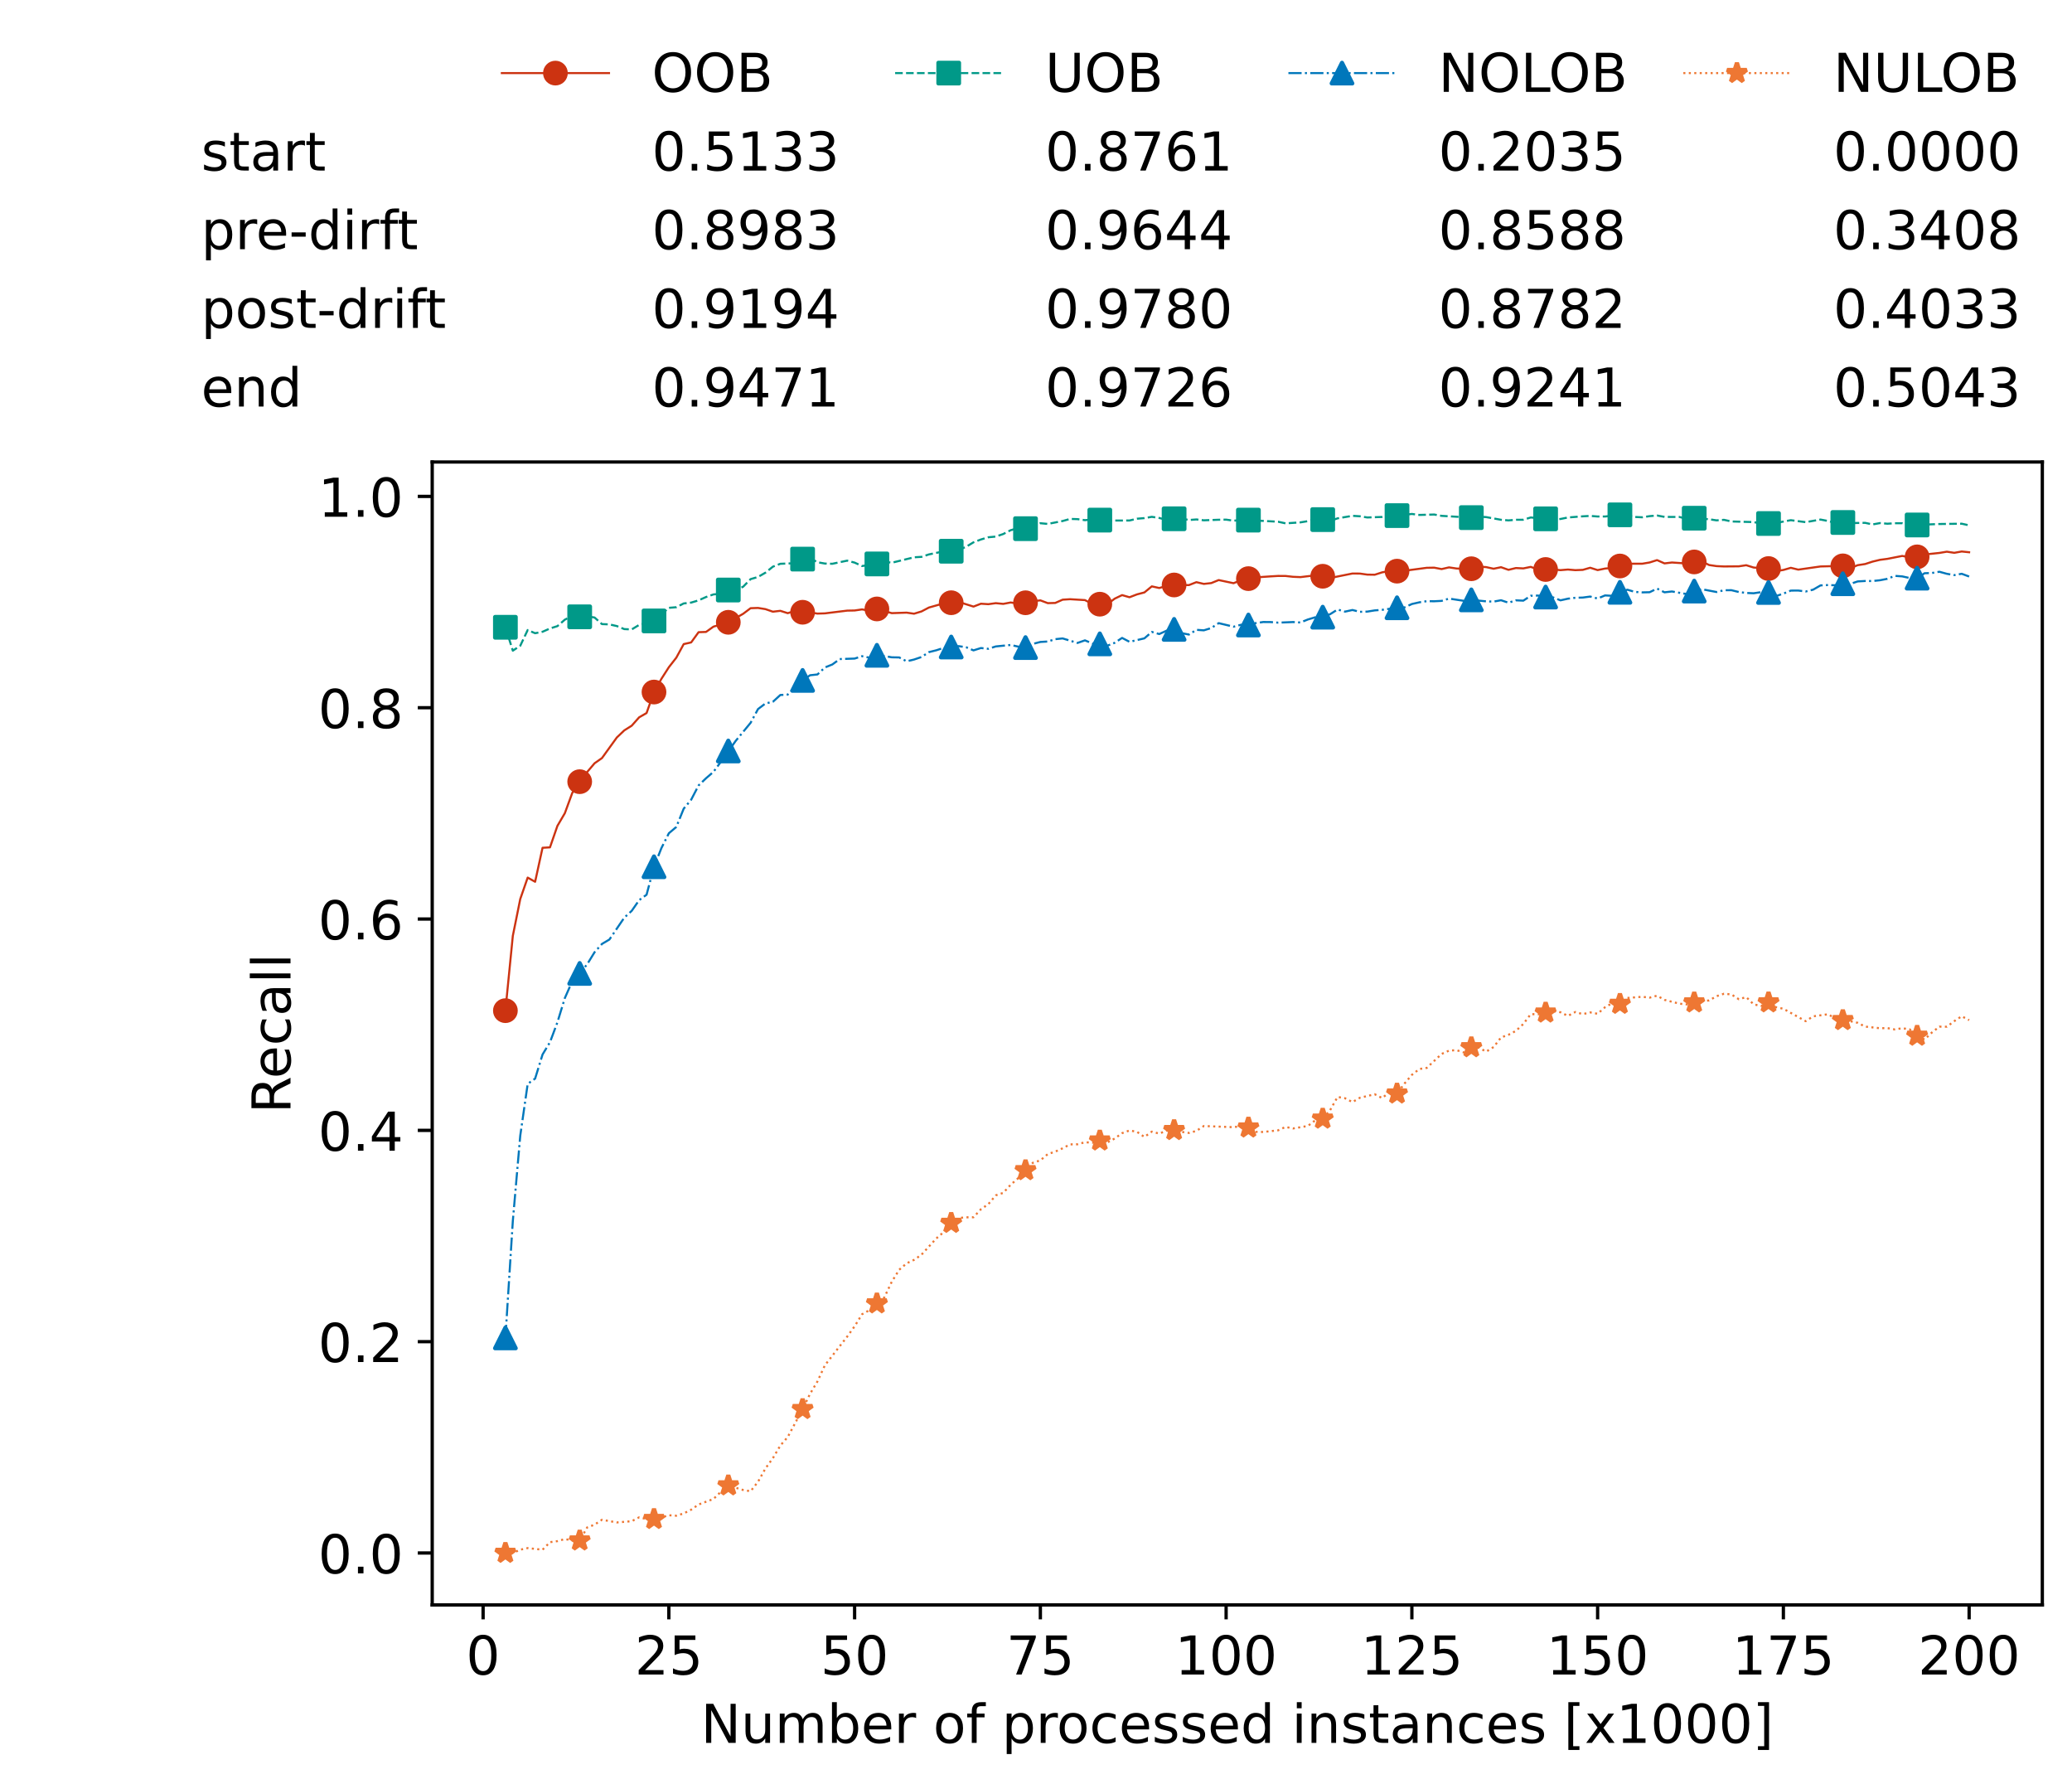 <?xml version="1.0" encoding="utf-8" standalone="no"?>
<!DOCTYPE svg PUBLIC "-//W3C//DTD SVG 1.1//EN"
  "http://www.w3.org/Graphics/SVG/1.1/DTD/svg11.dtd">
<!-- Created with matplotlib (https://matplotlib.org/) -->
<svg height="432.615pt" version="1.1" viewBox="0 0 502.65 432.615" width="502.65pt" xmlns="http://www.w3.org/2000/svg" xmlns:xlink="http://www.w3.org/1999/xlink">
 <defs>
  <style type="text/css">*{stroke-linecap:butt;stroke-linejoin:round;}</style>
 </defs>
 <g id="figure_1">
  <g id="patch_1">
   <path d="M 0 432.615 
L 502.65 432.615 
L 502.65 0 
L 0 0 
z
" style="fill:#ffffff;"/>
  </g>
  <g id="axes_1">
   <g id="patch_2">
    <path d="M 104.85 389.252 
L 495.45 389.252 
L 495.45 112.052 
L 104.85 112.052 
z
" style="fill:#ffffff;"/>
   </g>
   <g id="matplotlib.axis_1">
    <g id="xtick_1">
     <g id="line2d_1">
      <defs>
       <path d="M 0 0 
L 0 3.5 
" id="m5e4149237a" style="stroke:#000000;stroke-width:0.8;"/>
      </defs>
      <g>
       <use style="stroke:#000000;stroke-width:0.8;" x="117.197" xlink:href="#m5e4149237a" y="389.252"/>
      </g>
     </g>
     <g id="text_1">
      <!-- 0 -->
      <g transform="translate(113.061 406.13)scale(0.13 -0.13)">
       <defs>
        <path d="M 31.781 66.406 
Q 24.172 66.406 20.328 58.906 
Q 16.5 51.422 16.5 36.375 
Q 16.5 21.391 20.328 13.891 
Q 24.172 6.391 31.781 6.391 
Q 39.453 6.391 43.281 13.891 
Q 47.125 21.391 47.125 36.375 
Q 47.125 51.422 43.281 58.906 
Q 39.453 66.406 31.781 66.406 
z
M 31.781 74.219 
Q 44.047 74.219 50.516 64.516 
Q 56.984 54.828 56.984 36.375 
Q 56.984 17.969 50.516 8.266 
Q 44.047 -1.422 31.781 -1.422 
Q 19.531 -1.422 13.062 8.266 
Q 6.594 17.969 6.594 36.375 
Q 6.594 54.828 13.062 64.516 
Q 19.531 74.219 31.781 74.219 
z
" id="DejaVuSans-48"/>
       </defs>
       <use xlink:href="#DejaVuSans-48"/>
      </g>
     </g>
    </g>
    <g id="xtick_2">
     <g id="line2d_2">
      <g>
       <use style="stroke:#000000;stroke-width:0.8;" x="162.259" xlink:href="#m5e4149237a" y="389.252"/>
      </g>
     </g>
     <g id="text_2">
      <!-- 25 -->
      <g transform="translate(153.988 406.13)scale(0.13 -0.13)">
       <defs>
        <path d="M 19.188 8.297 
L 53.609 8.297 
L 53.609 0 
L 7.328 0 
L 7.328 8.297 
Q 12.938 14.109 22.625 23.891 
Q 32.328 33.688 34.812 36.531 
Q 39.547 41.844 41.422 45.531 
Q 43.312 49.219 43.312 52.781 
Q 43.312 58.594 39.234 62.25 
Q 35.156 65.922 28.609 65.922 
Q 23.969 65.922 18.812 64.312 
Q 13.672 62.703 7.812 59.422 
L 7.812 69.391 
Q 13.766 71.781 18.938 73 
Q 24.125 74.219 28.422 74.219 
Q 39.75 74.219 46.484 68.547 
Q 53.219 62.891 53.219 53.422 
Q 53.219 48.922 51.531 44.891 
Q 49.859 40.875 45.406 35.406 
Q 44.188 33.984 37.641 27.219 
Q 31.109 20.453 19.188 8.297 
z
" id="DejaVuSans-50"/>
        <path d="M 10.797 72.906 
L 49.516 72.906 
L 49.516 64.594 
L 19.828 64.594 
L 19.828 46.734 
Q 21.969 47.469 24.109 47.828 
Q 26.266 48.188 28.422 48.188 
Q 40.625 48.188 47.75 41.5 
Q 54.891 34.812 54.891 23.391 
Q 54.891 11.625 47.562 5.094 
Q 40.234 -1.422 26.906 -1.422 
Q 22.312 -1.422 17.547 -0.641 
Q 12.797 0.141 7.719 1.703 
L 7.719 11.625 
Q 12.109 9.234 16.797 8.062 
Q 21.484 6.891 26.703 6.891 
Q 35.156 6.891 40.078 11.328 
Q 45.016 15.766 45.016 23.391 
Q 45.016 31 40.078 35.438 
Q 35.156 39.891 26.703 39.891 
Q 22.75 39.891 18.812 39.016 
Q 14.891 38.141 10.797 36.281 
z
" id="DejaVuSans-53"/>
       </defs>
       <use xlink:href="#DejaVuSans-50"/>
       <use x="63.623" xlink:href="#DejaVuSans-53"/>
      </g>
     </g>
    </g>
    <g id="xtick_3">
     <g id="line2d_3">
      <g>
       <use style="stroke:#000000;stroke-width:0.8;" x="207.322" xlink:href="#m5e4149237a" y="389.252"/>
      </g>
     </g>
     <g id="text_3">
      <!-- 50 -->
      <g transform="translate(199.05 406.13)scale(0.13 -0.13)">
       <use xlink:href="#DejaVuSans-53"/>
       <use x="63.623" xlink:href="#DejaVuSans-48"/>
      </g>
     </g>
    </g>
    <g id="xtick_4">
     <g id="line2d_4">
      <g>
       <use style="stroke:#000000;stroke-width:0.8;" x="252.384" xlink:href="#m5e4149237a" y="389.252"/>
      </g>
     </g>
     <g id="text_4">
      <!-- 75 -->
      <g transform="translate(244.113 406.13)scale(0.13 -0.13)">
       <defs>
        <path d="M 8.203 72.906 
L 55.078 72.906 
L 55.078 68.703 
L 28.609 0 
L 18.312 0 
L 43.219 64.594 
L 8.203 64.594 
z
" id="DejaVuSans-55"/>
       </defs>
       <use xlink:href="#DejaVuSans-55"/>
       <use x="63.623" xlink:href="#DejaVuSans-53"/>
      </g>
     </g>
    </g>
    <g id="xtick_5">
     <g id="line2d_5">
      <g>
       <use style="stroke:#000000;stroke-width:0.8;" x="297.446" xlink:href="#m5e4149237a" y="389.252"/>
      </g>
     </g>
     <g id="text_5">
      <!-- 100 -->
      <g transform="translate(285.039 406.13)scale(0.13 -0.13)">
       <defs>
        <path d="M 12.406 8.297 
L 28.516 8.297 
L 28.516 63.922 
L 10.984 60.406 
L 10.984 69.391 
L 28.422 72.906 
L 38.281 72.906 
L 38.281 8.297 
L 54.391 8.297 
L 54.391 0 
L 12.406 0 
z
" id="DejaVuSans-49"/>
       </defs>
       <use xlink:href="#DejaVuSans-49"/>
       <use x="63.623" xlink:href="#DejaVuSans-48"/>
       <use x="127.246" xlink:href="#DejaVuSans-48"/>
      </g>
     </g>
    </g>
    <g id="xtick_6">
     <g id="line2d_6">
      <g>
       <use style="stroke:#000000;stroke-width:0.8;" x="342.509" xlink:href="#m5e4149237a" y="389.252"/>
      </g>
     </g>
     <g id="text_6">
      <!-- 125 -->
      <g transform="translate(330.102 406.13)scale(0.13 -0.13)">
       <use xlink:href="#DejaVuSans-49"/>
       <use x="63.623" xlink:href="#DejaVuSans-50"/>
       <use x="127.246" xlink:href="#DejaVuSans-53"/>
      </g>
     </g>
    </g>
    <g id="xtick_7">
     <g id="line2d_7">
      <g>
       <use style="stroke:#000000;stroke-width:0.8;" x="387.571" xlink:href="#m5e4149237a" y="389.252"/>
      </g>
     </g>
     <g id="text_7">
      <!-- 150 -->
      <g transform="translate(375.164 406.13)scale(0.13 -0.13)">
       <use xlink:href="#DejaVuSans-49"/>
       <use x="63.623" xlink:href="#DejaVuSans-53"/>
       <use x="127.246" xlink:href="#DejaVuSans-48"/>
      </g>
     </g>
    </g>
    <g id="xtick_8">
     <g id="line2d_8">
      <g>
       <use style="stroke:#000000;stroke-width:0.8;" x="432.633" xlink:href="#m5e4149237a" y="389.252"/>
      </g>
     </g>
     <g id="text_8">
      <!-- 175 -->
      <g transform="translate(420.226 406.13)scale(0.13 -0.13)">
       <use xlink:href="#DejaVuSans-49"/>
       <use x="63.623" xlink:href="#DejaVuSans-55"/>
       <use x="127.246" xlink:href="#DejaVuSans-53"/>
      </g>
     </g>
    </g>
    <g id="xtick_9">
     <g id="line2d_9">
      <g>
       <use style="stroke:#000000;stroke-width:0.8;" x="477.695" xlink:href="#m5e4149237a" y="389.252"/>
      </g>
     </g>
     <g id="text_9">
      <!-- 200 -->
      <g transform="translate(465.289 406.13)scale(0.13 -0.13)">
       <use xlink:href="#DejaVuSans-50"/>
       <use x="63.623" xlink:href="#DejaVuSans-48"/>
       <use x="127.246" xlink:href="#DejaVuSans-48"/>
      </g>
     </g>
    </g>
    <g id="text_10">
     <!-- Number of processed instances [x1000] -->
     <g transform="translate(170.025 422.711)scale(0.13 -0.13)">
      <defs>
       <path d="M 9.812 72.906 
L 23.094 72.906 
L 55.422 11.922 
L 55.422 72.906 
L 64.984 72.906 
L 64.984 0 
L 51.703 0 
L 19.391 60.984 
L 19.391 0 
L 9.812 0 
z
" id="DejaVuSans-78"/>
       <path d="M 8.5 21.578 
L 8.5 54.688 
L 17.484 54.688 
L 17.484 21.922 
Q 17.484 14.156 20.5 10.266 
Q 23.531 6.391 29.594 6.391 
Q 36.859 6.391 41.078 11.031 
Q 45.312 15.672 45.312 23.688 
L 45.312 54.688 
L 54.297 54.688 
L 54.297 0 
L 45.312 0 
L 45.312 8.406 
Q 42.047 3.422 37.719 1 
Q 33.406 -1.422 27.688 -1.422 
Q 18.266 -1.422 13.375 4.438 
Q 8.5 10.297 8.5 21.578 
z
M 31.109 56 
z
" id="DejaVuSans-117"/>
       <path d="M 52 44.188 
Q 55.375 50.25 60.062 53.125 
Q 64.75 56 71.094 56 
Q 79.641 56 84.281 50.016 
Q 88.922 44.047 88.922 33.016 
L 88.922 0 
L 79.891 0 
L 79.891 32.719 
Q 79.891 40.578 77.094 44.375 
Q 74.312 48.188 68.609 48.188 
Q 61.625 48.188 57.562 43.547 
Q 53.516 38.922 53.516 30.906 
L 53.516 0 
L 44.484 0 
L 44.484 32.719 
Q 44.484 40.625 41.703 44.406 
Q 38.922 48.188 33.109 48.188 
Q 26.219 48.188 22.156 43.531 
Q 18.109 38.875 18.109 30.906 
L 18.109 0 
L 9.078 0 
L 9.078 54.688 
L 18.109 54.688 
L 18.109 46.188 
Q 21.188 51.219 25.484 53.609 
Q 29.781 56 35.688 56 
Q 41.656 56 45.828 52.969 
Q 50 49.953 52 44.188 
z
" id="DejaVuSans-109"/>
       <path d="M 48.688 27.297 
Q 48.688 37.203 44.609 42.844 
Q 40.531 48.484 33.406 48.484 
Q 26.266 48.484 22.188 42.844 
Q 18.109 37.203 18.109 27.297 
Q 18.109 17.391 22.188 11.75 
Q 26.266 6.109 33.406 6.109 
Q 40.531 6.109 44.609 11.75 
Q 48.688 17.391 48.688 27.297 
z
M 18.109 46.391 
Q 20.953 51.266 25.266 53.625 
Q 29.594 56 35.594 56 
Q 45.562 56 51.781 48.094 
Q 58.016 40.188 58.016 27.297 
Q 58.016 14.406 51.781 6.484 
Q 45.562 -1.422 35.594 -1.422 
Q 29.594 -1.422 25.266 0.953 
Q 20.953 3.328 18.109 8.203 
L 18.109 0 
L 9.078 0 
L 9.078 75.984 
L 18.109 75.984 
z
" id="DejaVuSans-98"/>
       <path d="M 56.203 29.594 
L 56.203 25.203 
L 14.891 25.203 
Q 15.484 15.922 20.484 11.062 
Q 25.484 6.203 34.422 6.203 
Q 39.594 6.203 44.453 7.469 
Q 49.312 8.734 54.109 11.281 
L 54.109 2.781 
Q 49.266 0.734 44.188 -0.344 
Q 39.109 -1.422 33.891 -1.422 
Q 20.797 -1.422 13.156 6.188 
Q 5.516 13.812 5.516 26.812 
Q 5.516 40.234 12.766 48.109 
Q 20.016 56 32.328 56 
Q 43.359 56 49.781 48.891 
Q 56.203 41.797 56.203 29.594 
z
M 47.219 32.234 
Q 47.125 39.594 43.094 43.984 
Q 39.062 48.391 32.422 48.391 
Q 24.906 48.391 20.391 44.141 
Q 15.875 39.891 15.188 32.172 
z
" id="DejaVuSans-101"/>
       <path d="M 41.109 46.297 
Q 39.594 47.172 37.812 47.578 
Q 36.031 48 33.891 48 
Q 26.266 48 22.188 43.047 
Q 18.109 38.094 18.109 28.812 
L 18.109 0 
L 9.078 0 
L 9.078 54.688 
L 18.109 54.688 
L 18.109 46.188 
Q 20.953 51.172 25.484 53.578 
Q 30.031 56 36.531 56 
Q 37.453 56 38.578 55.875 
Q 39.703 55.766 41.062 55.516 
z
" id="DejaVuSans-114"/>
       <path id="DejaVuSans-32"/>
       <path d="M 30.609 48.391 
Q 23.391 48.391 19.188 42.75 
Q 14.984 37.109 14.984 27.297 
Q 14.984 17.484 19.156 11.844 
Q 23.344 6.203 30.609 6.203 
Q 37.797 6.203 41.984 11.859 
Q 46.188 17.531 46.188 27.297 
Q 46.188 37.016 41.984 42.703 
Q 37.797 48.391 30.609 48.391 
z
M 30.609 56 
Q 42.328 56 49.016 48.375 
Q 55.719 40.766 55.719 27.297 
Q 55.719 13.875 49.016 6.219 
Q 42.328 -1.422 30.609 -1.422 
Q 18.844 -1.422 12.172 6.219 
Q 5.516 13.875 5.516 27.297 
Q 5.516 40.766 12.172 48.375 
Q 18.844 56 30.609 56 
z
" id="DejaVuSans-111"/>
       <path d="M 37.109 75.984 
L 37.109 68.5 
L 28.516 68.5 
Q 23.688 68.5 21.797 66.547 
Q 19.922 64.594 19.922 59.516 
L 19.922 54.688 
L 34.719 54.688 
L 34.719 47.703 
L 19.922 47.703 
L 19.922 0 
L 10.891 0 
L 10.891 47.703 
L 2.297 47.703 
L 2.297 54.688 
L 10.891 54.688 
L 10.891 58.5 
Q 10.891 67.625 15.141 71.797 
Q 19.391 75.984 28.609 75.984 
z
" id="DejaVuSans-102"/>
       <path d="M 18.109 8.203 
L 18.109 -20.797 
L 9.078 -20.797 
L 9.078 54.688 
L 18.109 54.688 
L 18.109 46.391 
Q 20.953 51.266 25.266 53.625 
Q 29.594 56 35.594 56 
Q 45.562 56 51.781 48.094 
Q 58.016 40.188 58.016 27.297 
Q 58.016 14.406 51.781 6.484 
Q 45.562 -1.422 35.594 -1.422 
Q 29.594 -1.422 25.266 0.953 
Q 20.953 3.328 18.109 8.203 
z
M 48.688 27.297 
Q 48.688 37.203 44.609 42.844 
Q 40.531 48.484 33.406 48.484 
Q 26.266 48.484 22.188 42.844 
Q 18.109 37.203 18.109 27.297 
Q 18.109 17.391 22.188 11.75 
Q 26.266 6.109 33.406 6.109 
Q 40.531 6.109 44.609 11.75 
Q 48.688 17.391 48.688 27.297 
z
" id="DejaVuSans-112"/>
       <path d="M 48.781 52.594 
L 48.781 44.188 
Q 44.969 46.297 41.141 47.344 
Q 37.312 48.391 33.406 48.391 
Q 24.656 48.391 19.812 42.844 
Q 14.984 37.312 14.984 27.297 
Q 14.984 17.281 19.812 11.734 
Q 24.656 6.203 33.406 6.203 
Q 37.312 6.203 41.141 7.25 
Q 44.969 8.297 48.781 10.406 
L 48.781 2.094 
Q 45.016 0.344 40.984 -0.531 
Q 36.969 -1.422 32.422 -1.422 
Q 20.062 -1.422 12.781 6.344 
Q 5.516 14.109 5.516 27.297 
Q 5.516 40.672 12.859 48.328 
Q 20.219 56 33.016 56 
Q 37.156 56 41.109 55.141 
Q 45.062 54.297 48.781 52.594 
z
" id="DejaVuSans-99"/>
       <path d="M 44.281 53.078 
L 44.281 44.578 
Q 40.484 46.531 36.375 47.5 
Q 32.281 48.484 27.875 48.484 
Q 21.188 48.484 17.844 46.438 
Q 14.5 44.391 14.5 40.281 
Q 14.5 37.156 16.891 35.375 
Q 19.281 33.594 26.516 31.984 
L 29.594 31.297 
Q 39.156 29.25 43.188 25.516 
Q 47.219 21.781 47.219 15.094 
Q 47.219 7.469 41.188 3.016 
Q 35.156 -1.422 24.609 -1.422 
Q 20.219 -1.422 15.453 -0.562 
Q 10.688 0.297 5.422 2 
L 5.422 11.281 
Q 10.406 8.688 15.234 7.391 
Q 20.062 6.109 24.812 6.109 
Q 31.156 6.109 34.562 8.281 
Q 37.984 10.453 37.984 14.406 
Q 37.984 18.062 35.516 20.016 
Q 33.062 21.969 24.703 23.781 
L 21.578 24.516 
Q 13.234 26.266 9.516 29.906 
Q 5.812 33.547 5.812 39.891 
Q 5.812 47.609 11.281 51.797 
Q 16.75 56 26.812 56 
Q 31.781 56 36.172 55.266 
Q 40.578 54.547 44.281 53.078 
z
" id="DejaVuSans-115"/>
       <path d="M 45.406 46.391 
L 45.406 75.984 
L 54.391 75.984 
L 54.391 0 
L 45.406 0 
L 45.406 8.203 
Q 42.578 3.328 38.25 0.953 
Q 33.938 -1.422 27.875 -1.422 
Q 17.969 -1.422 11.734 6.484 
Q 5.516 14.406 5.516 27.297 
Q 5.516 40.188 11.734 48.094 
Q 17.969 56 27.875 56 
Q 33.938 56 38.25 53.625 
Q 42.578 51.266 45.406 46.391 
z
M 14.797 27.297 
Q 14.797 17.391 18.875 11.75 
Q 22.953 6.109 30.078 6.109 
Q 37.203 6.109 41.297 11.75 
Q 45.406 17.391 45.406 27.297 
Q 45.406 37.203 41.297 42.844 
Q 37.203 48.484 30.078 48.484 
Q 22.953 48.484 18.875 42.844 
Q 14.797 37.203 14.797 27.297 
z
" id="DejaVuSans-100"/>
       <path d="M 9.422 54.688 
L 18.406 54.688 
L 18.406 0 
L 9.422 0 
z
M 9.422 75.984 
L 18.406 75.984 
L 18.406 64.594 
L 9.422 64.594 
z
" id="DejaVuSans-105"/>
       <path d="M 54.891 33.016 
L 54.891 0 
L 45.906 0 
L 45.906 32.719 
Q 45.906 40.484 42.875 44.328 
Q 39.844 48.188 33.797 48.188 
Q 26.516 48.188 22.312 43.547 
Q 18.109 38.922 18.109 30.906 
L 18.109 0 
L 9.078 0 
L 9.078 54.688 
L 18.109 54.688 
L 18.109 46.188 
Q 21.344 51.125 25.703 53.562 
Q 30.078 56 35.797 56 
Q 45.219 56 50.047 50.172 
Q 54.891 44.344 54.891 33.016 
z
" id="DejaVuSans-110"/>
       <path d="M 18.312 70.219 
L 18.312 54.688 
L 36.812 54.688 
L 36.812 47.703 
L 18.312 47.703 
L 18.312 18.016 
Q 18.312 11.328 20.141 9.422 
Q 21.969 7.516 27.594 7.516 
L 36.812 7.516 
L 36.812 0 
L 27.594 0 
Q 17.188 0 13.234 3.875 
Q 9.281 7.766 9.281 18.016 
L 9.281 47.703 
L 2.688 47.703 
L 2.688 54.688 
L 9.281 54.688 
L 9.281 70.219 
z
" id="DejaVuSans-116"/>
       <path d="M 34.281 27.484 
Q 23.391 27.484 19.188 25 
Q 14.984 22.516 14.984 16.5 
Q 14.984 11.719 18.141 8.906 
Q 21.297 6.109 26.703 6.109 
Q 34.188 6.109 38.703 11.406 
Q 43.219 16.703 43.219 25.484 
L 43.219 27.484 
z
M 52.203 31.203 
L 52.203 0 
L 43.219 0 
L 43.219 8.297 
Q 40.141 3.328 35.547 0.953 
Q 30.953 -1.422 24.312 -1.422 
Q 15.922 -1.422 10.953 3.297 
Q 6 8.016 6 15.922 
Q 6 25.141 12.172 29.828 
Q 18.359 34.516 30.609 34.516 
L 43.219 34.516 
L 43.219 35.406 
Q 43.219 41.609 39.141 45 
Q 35.062 48.391 27.688 48.391 
Q 23 48.391 18.547 47.266 
Q 14.109 46.141 10.016 43.891 
L 10.016 52.203 
Q 14.938 54.109 19.578 55.047 
Q 24.219 56 28.609 56 
Q 40.484 56 46.344 49.844 
Q 52.203 43.703 52.203 31.203 
z
" id="DejaVuSans-97"/>
       <path d="M 8.594 75.984 
L 29.297 75.984 
L 29.297 69 
L 17.578 69 
L 17.578 -6.203 
L 29.297 -6.203 
L 29.297 -13.188 
L 8.594 -13.188 
z
" id="DejaVuSans-91"/>
       <path d="M 54.891 54.688 
L 35.109 28.078 
L 55.906 0 
L 45.312 0 
L 29.391 21.484 
L 13.484 0 
L 2.875 0 
L 24.125 28.609 
L 4.688 54.688 
L 15.281 54.688 
L 29.781 35.203 
L 44.281 54.688 
z
" id="DejaVuSans-120"/>
       <path d="M 30.422 75.984 
L 30.422 -13.188 
L 9.719 -13.188 
L 9.719 -6.203 
L 21.391 -6.203 
L 21.391 69 
L 9.719 69 
L 9.719 75.984 
z
" id="DejaVuSans-93"/>
      </defs>
      <use xlink:href="#DejaVuSans-78"/>
      <use x="74.805" xlink:href="#DejaVuSans-117"/>
      <use x="138.184" xlink:href="#DejaVuSans-109"/>
      <use x="235.596" xlink:href="#DejaVuSans-98"/>
      <use x="299.072" xlink:href="#DejaVuSans-101"/>
      <use x="360.596" xlink:href="#DejaVuSans-114"/>
      <use x="401.709" xlink:href="#DejaVuSans-32"/>
      <use x="433.496" xlink:href="#DejaVuSans-111"/>
      <use x="494.678" xlink:href="#DejaVuSans-102"/>
      <use x="529.883" xlink:href="#DejaVuSans-32"/>
      <use x="561.67" xlink:href="#DejaVuSans-112"/>
      <use x="625.146" xlink:href="#DejaVuSans-114"/>
      <use x="664.01" xlink:href="#DejaVuSans-111"/>
      <use x="725.191" xlink:href="#DejaVuSans-99"/>
      <use x="780.172" xlink:href="#DejaVuSans-101"/>
      <use x="841.695" xlink:href="#DejaVuSans-115"/>
      <use x="893.795" xlink:href="#DejaVuSans-115"/>
      <use x="945.895" xlink:href="#DejaVuSans-101"/>
      <use x="1007.418" xlink:href="#DejaVuSans-100"/>
      <use x="1070.895" xlink:href="#DejaVuSans-32"/>
      <use x="1102.682" xlink:href="#DejaVuSans-105"/>
      <use x="1130.465" xlink:href="#DejaVuSans-110"/>
      <use x="1193.844" xlink:href="#DejaVuSans-115"/>
      <use x="1245.943" xlink:href="#DejaVuSans-116"/>
      <use x="1285.152" xlink:href="#DejaVuSans-97"/>
      <use x="1346.432" xlink:href="#DejaVuSans-110"/>
      <use x="1409.811" xlink:href="#DejaVuSans-99"/>
      <use x="1464.791" xlink:href="#DejaVuSans-101"/>
      <use x="1526.314" xlink:href="#DejaVuSans-115"/>
      <use x="1578.414" xlink:href="#DejaVuSans-32"/>
      <use x="1610.201" xlink:href="#DejaVuSans-91"/>
      <use x="1649.215" xlink:href="#DejaVuSans-120"/>
      <use x="1708.395" xlink:href="#DejaVuSans-49"/>
      <use x="1772.018" xlink:href="#DejaVuSans-48"/>
      <use x="1835.641" xlink:href="#DejaVuSans-48"/>
      <use x="1899.264" xlink:href="#DejaVuSans-48"/>
      <use x="1962.887" xlink:href="#DejaVuSans-93"/>
     </g>
    </g>
   </g>
   <g id="matplotlib.axis_2">
    <g id="ytick_1">
     <g id="line2d_10">
      <defs>
       <path d="M 0 0 
L -3.5 0 
" id="m2179b870a8" style="stroke:#000000;stroke-width:0.8;"/>
      </defs>
      <g>
       <use style="stroke:#000000;stroke-width:0.8;" x="104.85" xlink:href="#m2179b870a8" y="376.652"/>
      </g>
     </g>
     <g id="text_11">
      <!-- 0.0 -->
      <g transform="translate(77.176 381.591)scale(0.13 -0.13)">
       <defs>
        <path d="M 10.688 12.406 
L 21 12.406 
L 21 0 
L 10.688 0 
z
" id="DejaVuSans-46"/>
       </defs>
       <use xlink:href="#DejaVuSans-48"/>
       <use x="63.623" xlink:href="#DejaVuSans-46"/>
       <use x="95.41" xlink:href="#DejaVuSans-48"/>
      </g>
     </g>
    </g>
    <g id="ytick_2">
     <g id="line2d_11">
      <g>
       <use style="stroke:#000000;stroke-width:0.8;" x="104.85" xlink:href="#m2179b870a8" y="325.4"/>
      </g>
     </g>
     <g id="text_12">
      <!-- 0.2 -->
      <g transform="translate(77.176 330.339)scale(0.13 -0.13)">
       <use xlink:href="#DejaVuSans-48"/>
       <use x="63.623" xlink:href="#DejaVuSans-46"/>
       <use x="95.41" xlink:href="#DejaVuSans-50"/>
      </g>
     </g>
    </g>
    <g id="ytick_3">
     <g id="line2d_12">
      <g>
       <use style="stroke:#000000;stroke-width:0.8;" x="104.85" xlink:href="#m2179b870a8" y="274.148"/>
      </g>
     </g>
     <g id="text_13">
      <!-- 0.4 -->
      <g transform="translate(77.176 279.086)scale(0.13 -0.13)">
       <defs>
        <path d="M 37.797 64.312 
L 12.891 25.391 
L 37.797 25.391 
z
M 35.203 72.906 
L 47.609 72.906 
L 47.609 25.391 
L 58.016 25.391 
L 58.016 17.188 
L 47.609 17.188 
L 47.609 0 
L 37.797 0 
L 37.797 17.188 
L 4.891 17.188 
L 4.891 26.703 
z
" id="DejaVuSans-52"/>
       </defs>
       <use xlink:href="#DejaVuSans-48"/>
       <use x="63.623" xlink:href="#DejaVuSans-46"/>
       <use x="95.41" xlink:href="#DejaVuSans-52"/>
      </g>
     </g>
    </g>
    <g id="ytick_4">
     <g id="line2d_13">
      <g>
       <use style="stroke:#000000;stroke-width:0.8;" x="104.85" xlink:href="#m2179b870a8" y="222.895"/>
      </g>
     </g>
     <g id="text_14">
      <!-- 0.6 -->
      <g transform="translate(77.176 227.834)scale(0.13 -0.13)">
       <defs>
        <path d="M 33.016 40.375 
Q 26.375 40.375 22.484 35.828 
Q 18.609 31.297 18.609 23.391 
Q 18.609 15.531 22.484 10.953 
Q 26.375 6.391 33.016 6.391 
Q 39.656 6.391 43.531 10.953 
Q 47.406 15.531 47.406 23.391 
Q 47.406 31.297 43.531 35.828 
Q 39.656 40.375 33.016 40.375 
z
M 52.594 71.297 
L 52.594 62.312 
Q 48.875 64.062 45.094 64.984 
Q 41.312 65.922 37.594 65.922 
Q 27.828 65.922 22.672 59.328 
Q 17.531 52.734 16.797 39.406 
Q 19.672 43.656 24.016 45.922 
Q 28.375 48.188 33.594 48.188 
Q 44.578 48.188 50.953 41.516 
Q 57.328 34.859 57.328 23.391 
Q 57.328 12.156 50.688 5.359 
Q 44.047 -1.422 33.016 -1.422 
Q 20.359 -1.422 13.672 8.266 
Q 6.984 17.969 6.984 36.375 
Q 6.984 53.656 15.188 63.938 
Q 23.391 74.219 37.203 74.219 
Q 40.922 74.219 44.703 73.484 
Q 48.484 72.75 52.594 71.297 
z
" id="DejaVuSans-54"/>
       </defs>
       <use xlink:href="#DejaVuSans-48"/>
       <use x="63.623" xlink:href="#DejaVuSans-46"/>
       <use x="95.41" xlink:href="#DejaVuSans-54"/>
      </g>
     </g>
    </g>
    <g id="ytick_5">
     <g id="line2d_14">
      <g>
       <use style="stroke:#000000;stroke-width:0.8;" x="104.85" xlink:href="#m2179b870a8" y="171.643"/>
      </g>
     </g>
     <g id="text_15">
      <!-- 0.8 -->
      <g transform="translate(77.176 176.582)scale(0.13 -0.13)">
       <defs>
        <path d="M 31.781 34.625 
Q 24.75 34.625 20.719 30.859 
Q 16.703 27.094 16.703 20.516 
Q 16.703 13.922 20.719 10.156 
Q 24.75 6.391 31.781 6.391 
Q 38.812 6.391 42.859 10.172 
Q 46.922 13.969 46.922 20.516 
Q 46.922 27.094 42.891 30.859 
Q 38.875 34.625 31.781 34.625 
z
M 21.922 38.812 
Q 15.578 40.375 12.031 44.719 
Q 8.5 49.078 8.5 55.328 
Q 8.5 64.062 14.719 69.141 
Q 20.953 74.219 31.781 74.219 
Q 42.672 74.219 48.875 69.141 
Q 55.078 64.062 55.078 55.328 
Q 55.078 49.078 51.531 44.719 
Q 48 40.375 41.703 38.812 
Q 48.828 37.156 52.797 32.312 
Q 56.781 27.484 56.781 20.516 
Q 56.781 9.906 50.312 4.234 
Q 43.844 -1.422 31.781 -1.422 
Q 19.734 -1.422 13.25 4.234 
Q 6.781 9.906 6.781 20.516 
Q 6.781 27.484 10.781 32.312 
Q 14.797 37.156 21.922 38.812 
z
M 18.312 54.391 
Q 18.312 48.734 21.844 45.562 
Q 25.391 42.391 31.781 42.391 
Q 38.141 42.391 41.719 45.562 
Q 45.312 48.734 45.312 54.391 
Q 45.312 60.062 41.719 63.234 
Q 38.141 66.406 31.781 66.406 
Q 25.391 66.406 21.844 63.234 
Q 18.312 60.062 18.312 54.391 
z
" id="DejaVuSans-56"/>
       </defs>
       <use xlink:href="#DejaVuSans-48"/>
       <use x="63.623" xlink:href="#DejaVuSans-46"/>
       <use x="95.41" xlink:href="#DejaVuSans-56"/>
      </g>
     </g>
    </g>
    <g id="ytick_6">
     <g id="line2d_15">
      <g>
       <use style="stroke:#000000;stroke-width:0.8;" x="104.85" xlink:href="#m2179b870a8" y="120.391"/>
      </g>
     </g>
     <g id="text_16">
      <!-- 1.0 -->
      <g transform="translate(77.176 125.33)scale(0.13 -0.13)">
       <use xlink:href="#DejaVuSans-49"/>
       <use x="63.623" xlink:href="#DejaVuSans-46"/>
       <use x="95.41" xlink:href="#DejaVuSans-48"/>
      </g>
     </g>
    </g>
    <g id="text_17">
     <!-- Recall -->
     <g transform="translate(70.472 270.044)rotate(-90)scale(0.13 -0.13)">
      <defs>
       <path d="M 44.391 34.188 
Q 47.562 33.109 50.562 29.594 
Q 53.562 26.078 56.594 19.922 
L 66.609 0 
L 56 0 
L 46.688 18.703 
Q 43.062 26.031 39.672 28.422 
Q 36.281 30.812 30.422 30.812 
L 19.672 30.812 
L 19.672 0 
L 9.812 0 
L 9.812 72.906 
L 32.078 72.906 
Q 44.578 72.906 50.734 67.672 
Q 56.891 62.453 56.891 51.906 
Q 56.891 45.016 53.688 40.469 
Q 50.484 35.938 44.391 34.188 
z
M 19.672 64.797 
L 19.672 38.922 
L 32.078 38.922 
Q 39.203 38.922 42.844 42.219 
Q 46.484 45.516 46.484 51.906 
Q 46.484 58.297 42.844 61.547 
Q 39.203 64.797 32.078 64.797 
z
" id="DejaVuSans-82"/>
       <path d="M 9.422 75.984 
L 18.406 75.984 
L 18.406 0 
L 9.422 0 
z
" id="DejaVuSans-108"/>
      </defs>
      <use xlink:href="#DejaVuSans-82"/>
      <use x="64.982" xlink:href="#DejaVuSans-101"/>
      <use x="126.506" xlink:href="#DejaVuSans-99"/>
      <use x="181.486" xlink:href="#DejaVuSans-97"/>
      <use x="242.766" xlink:href="#DejaVuSans-108"/>
      <use x="270.549" xlink:href="#DejaVuSans-108"/>
     </g>
    </g>
   </g>
   <g id="line2d_16"/>
   <g id="line2d_17"/>
   <g id="line2d_18"/>
   <g id="line2d_19"/>
   <g id="line2d_20"/>
   <g id="line2d_21">
    <path clip-path="url(#pcecf370e36)" d="M 122.605 245.12 
L 124.407 226.977 
L 126.21 218.042 
L 128.012 212.849 
L 129.815 213.86 
L 131.617 205.616 
L 133.419 205.514 
L 135.222 200.308 
L 137.024 197.233 
L 138.827 192.32 
L 140.629 189.584 
L 142.432 187.25 
L 144.234 185.122 
L 146.037 183.857 
L 149.642 178.862 
L 151.444 177.145 
L 153.247 176.005 
L 155.049 173.977 
L 156.852 172.937 
L 158.654 167.842 
L 160.457 164.634 
L 162.259 161.822 
L 164.062 159.515 
L 165.864 156.213 
L 167.667 155.811 
L 169.469 153.328 
L 171.272 153.266 
L 173.074 151.984 
L 176.679 150.927 
L 180.284 148.864 
L 182.087 147.508 
L 183.889 147.446 
L 185.692 147.735 
L 187.494 148.356 
L 189.297 148.146 
L 191.099 148.715 
L 192.902 148.144 
L 194.704 148.492 
L 196.507 148.544 
L 198.309 148.816 
L 200.112 148.762 
L 205.519 148.098 
L 207.322 148.064 
L 209.124 147.802 
L 210.927 148.105 
L 212.729 147.689 
L 216.334 148.709 
L 219.939 148.588 
L 221.742 148.844 
L 223.544 148.296 
L 225.347 147.348 
L 228.952 146.329 
L 232.557 145.984 
L 236.162 147.117 
L 237.964 146.422 
L 239.767 146.534 
L 241.569 146.288 
L 243.372 146.463 
L 245.174 146.124 
L 246.976 146.385 
L 248.779 146.192 
L 250.581 145.819 
L 252.384 145.608 
L 254.186 146.284 
L 255.989 146.237 
L 257.791 145.442 
L 259.594 145.328 
L 263.199 145.545 
L 265.001 146.484 
L 268.606 146.565 
L 270.409 145.198 
L 272.211 144.333 
L 274.014 144.852 
L 275.816 144.16 
L 277.619 143.687 
L 279.421 142.214 
L 281.224 142.612 
L 283.026 142.089 
L 284.829 141.877 
L 288.434 141.9 
L 290.236 141.195 
L 292.039 141.617 
L 293.841 141.417 
L 295.644 140.686 
L 299.249 141.446 
L 301.051 140.723 
L 304.656 140.033 
L 308.261 139.791 
L 310.064 139.683 
L 311.866 139.693 
L 313.669 139.894 
L 315.471 139.968 
L 319.076 139.536 
L 320.879 139.76 
L 322.681 140.182 
L 328.089 139.097 
L 329.891 139.111 
L 331.694 139.363 
L 333.496 139.391 
L 335.299 138.813 
L 337.101 138.483 
L 338.904 138.523 
L 340.706 138.428 
L 346.114 137.711 
L 347.916 137.677 
L 349.719 138.02 
L 351.521 137.608 
L 353.324 137.879 
L 355.126 137.975 
L 356.928 137.941 
L 358.731 137.423 
L 360.533 137.544 
L 362.336 137.938 
L 364.138 137.565 
L 365.941 138.204 
L 367.743 137.767 
L 369.546 137.858 
L 371.348 137.487 
L 373.151 138.161 
L 376.756 138.103 
L 378.558 138.28 
L 380.361 138.132 
L 382.163 138.283 
L 383.966 138.212 
L 385.768 137.694 
L 387.571 138.267 
L 389.373 137.894 
L 391.176 137.733 
L 394.781 136.72 
L 398.386 136.721 
L 400.188 136.417 
L 401.991 135.845 
L 403.793 136.642 
L 405.596 136.425 
L 409.201 136.663 
L 411.003 136.289 
L 412.806 136.12 
L 414.608 137.034 
L 416.411 137.301 
L 418.213 137.385 
L 421.818 137.353 
L 423.621 137.085 
L 425.423 137.646 
L 429.028 137.891 
L 430.831 138.521 
L 432.633 138.234 
L 434.436 137.711 
L 436.238 138.153 
L 441.646 137.385 
L 447.053 137.242 
L 448.856 137.797 
L 450.658 137.077 
L 452.461 136.799 
L 454.263 136.213 
L 456.066 135.777 
L 457.868 135.54 
L 461.473 134.832 
L 463.276 135.172 
L 465.078 135.06 
L 466.881 134.487 
L 470.485 134.104 
L 472.288 133.802 
L 474.09 134.078 
L 475.893 133.755 
L 477.695 133.94 
L 477.695 133.94 
" style="fill:none;stroke:#cc3311;stroke-linecap:square;stroke-width:0.5;"/>
    <defs>
     <path d="M 0 2.5 
C 0.663 2.5 1.299 2.237 1.768 1.768 
C 2.237 1.299 2.5 0.663 2.5 0 
C 2.5 -0.663 2.237 -1.299 1.768 -1.768 
C 1.299 -2.237 0.663 -2.5 0 -2.5 
C -0.663 -2.5 -1.299 -2.237 -1.768 -1.768 
C -2.237 -1.299 -2.5 -0.663 -2.5 0 
C -2.5 0.663 -2.237 1.299 -1.768 1.768 
C -1.299 2.237 -0.663 2.5 0 2.5 
z
" id="md60975f58b" style="stroke:#cc3311;"/>
    </defs>
    <g clip-path="url(#pcecf370e36)">
     <use style="fill:#cc3311;stroke:#cc3311;" x="122.605" xlink:href="#md60975f58b" y="245.12"/>
     <use style="fill:#cc3311;stroke:#cc3311;" x="140.629" xlink:href="#md60975f58b" y="189.584"/>
     <use style="fill:#cc3311;stroke:#cc3311;" x="158.654" xlink:href="#md60975f58b" y="167.842"/>
     <use style="fill:#cc3311;stroke:#cc3311;" x="176.679" xlink:href="#md60975f58b" y="150.927"/>
     <use style="fill:#cc3311;stroke:#cc3311;" x="194.704" xlink:href="#md60975f58b" y="148.492"/>
     <use style="fill:#cc3311;stroke:#cc3311;" x="212.729" xlink:href="#md60975f58b" y="147.689"/>
     <use style="fill:#cc3311;stroke:#cc3311;" x="230.754" xlink:href="#md60975f58b" y="146.182"/>
     <use style="fill:#cc3311;stroke:#cc3311;" x="248.779" xlink:href="#md60975f58b" y="146.192"/>
     <use style="fill:#cc3311;stroke:#cc3311;" x="266.804" xlink:href="#md60975f58b" y="146.535"/>
     <use style="fill:#cc3311;stroke:#cc3311;" x="284.829" xlink:href="#md60975f58b" y="141.877"/>
     <use style="fill:#cc3311;stroke:#cc3311;" x="302.854" xlink:href="#md60975f58b" y="140.338"/>
     <use style="fill:#cc3311;stroke:#cc3311;" x="320.879" xlink:href="#md60975f58b" y="139.76"/>
     <use style="fill:#cc3311;stroke:#cc3311;" x="338.904" xlink:href="#md60975f58b" y="138.523"/>
     <use style="fill:#cc3311;stroke:#cc3311;" x="356.928" xlink:href="#md60975f58b" y="137.941"/>
     <use style="fill:#cc3311;stroke:#cc3311;" x="374.953" xlink:href="#md60975f58b" y="138.12"/>
     <use style="fill:#cc3311;stroke:#cc3311;" x="392.978" xlink:href="#md60975f58b" y="137.275"/>
     <use style="fill:#cc3311;stroke:#cc3311;" x="411.003" xlink:href="#md60975f58b" y="136.289"/>
     <use style="fill:#cc3311;stroke:#cc3311;" x="429.028" xlink:href="#md60975f58b" y="137.891"/>
     <use style="fill:#cc3311;stroke:#cc3311;" x="447.053" xlink:href="#md60975f58b" y="137.242"/>
     <use style="fill:#cc3311;stroke:#cc3311;" x="465.078" xlink:href="#md60975f58b" y="135.06"/>
    </g>
   </g>
   <g id="line2d_22"/>
   <g id="line2d_23"/>
   <g id="line2d_24"/>
   <g id="line2d_25"/>
   <g id="line2d_26">
    <path clip-path="url(#pcecf370e36)" d="M 122.605 152.14 
L 124.407 157.81 
L 126.21 156.619 
L 128.012 152.804 
L 129.815 153.578 
L 131.617 153.224 
L 133.419 152.428 
L 135.222 151.855 
L 137.024 150.294 
L 138.827 149.382 
L 140.629 149.599 
L 142.432 149.453 
L 144.234 149.769 
L 146.037 151.365 
L 147.839 151.435 
L 149.642 151.842 
L 151.444 152.576 
L 153.247 152.658 
L 155.049 151.559 
L 158.654 150.598 
L 162.259 147.421 
L 164.062 147.27 
L 165.864 146.355 
L 167.667 146.15 
L 169.469 145.607 
L 171.272 144.798 
L 173.074 144.169 
L 174.877 144.003 
L 176.679 143.097 
L 178.482 143.193 
L 180.284 142.296 
L 182.087 140.456 
L 183.889 139.931 
L 185.692 138.889 
L 187.494 137.437 
L 189.297 136.74 
L 192.902 136.595 
L 194.704 135.602 
L 196.507 135.379 
L 198.309 136.362 
L 200.112 136.679 
L 201.914 136.734 
L 205.519 135.976 
L 207.322 136.452 
L 209.124 137.278 
L 212.729 136.772 
L 214.532 136.201 
L 216.334 136.486 
L 221.742 135.161 
L 223.544 135.057 
L 225.347 134.464 
L 228.952 133.716 
L 230.754 133.689 
L 232.557 133.372 
L 234.359 132.617 
L 236.162 131.53 
L 237.964 130.843 
L 239.767 130.306 
L 241.569 130.137 
L 243.372 129.52 
L 245.174 128.598 
L 246.976 128.075 
L 248.779 128.219 
L 250.581 127.672 
L 252.384 126.898 
L 254.186 127.07 
L 257.791 126.365 
L 259.594 125.854 
L 261.396 125.909 
L 263.199 126.16 
L 265.001 125.985 
L 268.606 126.385 
L 270.409 126.249 
L 274.014 126.238 
L 275.816 125.806 
L 277.619 125.659 
L 279.421 125.348 
L 281.224 125.625 
L 283.026 126.104 
L 284.829 125.825 
L 286.631 125.767 
L 288.434 126.119 
L 290.236 125.982 
L 292.039 126.192 
L 295.644 126.056 
L 297.446 126.027 
L 299.249 126.284 
L 301.051 126.136 
L 304.656 126.242 
L 310.064 126.537 
L 311.866 126.93 
L 315.471 126.693 
L 317.274 126.395 
L 319.076 125.908 
L 320.879 126.022 
L 322.681 126.341 
L 324.484 125.716 
L 328.089 125.103 
L 329.891 125.214 
L 331.694 125.504 
L 335.299 125.377 
L 337.101 125.108 
L 338.904 125.053 
L 342.509 124.652 
L 344.311 124.89 
L 347.916 124.788 
L 349.719 125.112 
L 356.928 125.544 
L 358.731 125.29 
L 360.533 125.414 
L 364.138 126.064 
L 365.941 126.214 
L 367.743 126.063 
L 369.546 126.052 
L 371.348 125.507 
L 376.756 125.99 
L 378.558 125.87 
L 380.361 125.507 
L 383.966 125.227 
L 385.768 125.125 
L 387.571 125.268 
L 389.373 125.271 
L 392.978 124.865 
L 394.781 125.022 
L 396.583 125.378 
L 398.386 125.461 
L 400.188 125.183 
L 401.991 125.027 
L 403.793 125.366 
L 407.398 125.377 
L 409.201 125.859 
L 411.003 125.681 
L 414.608 125.925 
L 416.411 126.207 
L 418.213 126.075 
L 420.016 126.474 
L 425.423 126.62 
L 427.226 126.986 
L 429.028 126.969 
L 430.831 126.837 
L 434.436 126.163 
L 438.041 126.642 
L 441.646 126.008 
L 443.448 126.354 
L 445.251 126.846 
L 447.053 126.721 
L 448.856 126.87 
L 452.461 126.805 
L 454.263 127.196 
L 456.066 126.863 
L 457.868 127.019 
L 459.671 126.901 
L 461.473 126.904 
L 463.276 127.456 
L 466.881 127.225 
L 470.485 127.09 
L 475.893 127.016 
L 477.695 127.41 
L 477.695 127.41 
" style="fill:none;stroke:#009988;stroke-dasharray:1.85,0.8;stroke-dashoffset:0;stroke-width:0.5;"/>
    <defs>
     <path d="M -2.5 2.5 
L 2.5 2.5 
L 2.5 -2.5 
L -2.5 -2.5 
z
" id="m8c60ca8ea7" style="stroke:#009988;stroke-linejoin:miter;"/>
    </defs>
    <g clip-path="url(#pcecf370e36)">
     <use style="fill:#009988;stroke:#009988;stroke-linejoin:miter;" x="122.605" xlink:href="#m8c60ca8ea7" y="152.14"/>
     <use style="fill:#009988;stroke:#009988;stroke-linejoin:miter;" x="140.629" xlink:href="#m8c60ca8ea7" y="149.599"/>
     <use style="fill:#009988;stroke:#009988;stroke-linejoin:miter;" x="158.654" xlink:href="#m8c60ca8ea7" y="150.598"/>
     <use style="fill:#009988;stroke:#009988;stroke-linejoin:miter;" x="176.679" xlink:href="#m8c60ca8ea7" y="143.097"/>
     <use style="fill:#009988;stroke:#009988;stroke-linejoin:miter;" x="194.704" xlink:href="#m8c60ca8ea7" y="135.602"/>
     <use style="fill:#009988;stroke:#009988;stroke-linejoin:miter;" x="212.729" xlink:href="#m8c60ca8ea7" y="136.772"/>
     <use style="fill:#009988;stroke:#009988;stroke-linejoin:miter;" x="230.754" xlink:href="#m8c60ca8ea7" y="133.689"/>
     <use style="fill:#009988;stroke:#009988;stroke-linejoin:miter;" x="248.779" xlink:href="#m8c60ca8ea7" y="128.219"/>
     <use style="fill:#009988;stroke:#009988;stroke-linejoin:miter;" x="266.804" xlink:href="#m8c60ca8ea7" y="126.141"/>
     <use style="fill:#009988;stroke:#009988;stroke-linejoin:miter;" x="284.829" xlink:href="#m8c60ca8ea7" y="125.825"/>
     <use style="fill:#009988;stroke:#009988;stroke-linejoin:miter;" x="302.854" xlink:href="#m8c60ca8ea7" y="126.146"/>
     <use style="fill:#009988;stroke:#009988;stroke-linejoin:miter;" x="320.879" xlink:href="#m8c60ca8ea7" y="126.022"/>
     <use style="fill:#009988;stroke:#009988;stroke-linejoin:miter;" x="338.904" xlink:href="#m8c60ca8ea7" y="125.053"/>
     <use style="fill:#009988;stroke:#009988;stroke-linejoin:miter;" x="356.928" xlink:href="#m8c60ca8ea7" y="125.544"/>
     <use style="fill:#009988;stroke:#009988;stroke-linejoin:miter;" x="374.953" xlink:href="#m8c60ca8ea7" y="125.834"/>
     <use style="fill:#009988;stroke:#009988;stroke-linejoin:miter;" x="392.978" xlink:href="#m8c60ca8ea7" y="124.865"/>
     <use style="fill:#009988;stroke:#009988;stroke-linejoin:miter;" x="411.003" xlink:href="#m8c60ca8ea7" y="125.681"/>
     <use style="fill:#009988;stroke:#009988;stroke-linejoin:miter;" x="429.028" xlink:href="#m8c60ca8ea7" y="126.969"/>
     <use style="fill:#009988;stroke:#009988;stroke-linejoin:miter;" x="447.053" xlink:href="#m8c60ca8ea7" y="126.721"/>
     <use style="fill:#009988;stroke:#009988;stroke-linejoin:miter;" x="465.078" xlink:href="#m8c60ca8ea7" y="127.321"/>
    </g>
   </g>
   <g id="line2d_27"/>
   <g id="line2d_28"/>
   <g id="line2d_29"/>
   <g id="line2d_30"/>
   <g id="line2d_31">
    <path clip-path="url(#pcecf370e36)" d="M 122.605 324.493 
L 124.407 296.145 
L 126.21 275.435 
L 128.012 262.883 
L 129.815 261.598 
L 131.617 255.752 
L 133.419 252.771 
L 135.222 247.95 
L 137.024 242.07 
L 138.827 237.982 
L 140.629 236.088 
L 142.432 233.883 
L 144.234 230.95 
L 146.037 228.931 
L 147.839 227.864 
L 151.444 222.564 
L 153.247 220.914 
L 155.049 218.321 
L 156.852 217 
L 158.654 210.221 
L 160.457 205.683 
L 162.259 202.093 
L 164.062 200.567 
L 165.864 196.124 
L 167.667 193.965 
L 169.469 190.495 
L 171.272 188.761 
L 173.074 187.205 
L 174.877 184.767 
L 178.482 179.679 
L 182.087 175.309 
L 183.889 171.974 
L 185.692 170.61 
L 187.494 170.214 
L 189.297 168.561 
L 191.099 168.458 
L 192.902 166.662 
L 194.704 165.024 
L 196.507 163.774 
L 198.309 163.576 
L 200.112 161.883 
L 201.914 161.159 
L 203.717 159.842 
L 207.322 159.725 
L 209.124 159.151 
L 210.927 159.51 
L 212.729 158.934 
L 214.532 159.11 
L 216.334 159.419 
L 218.137 159.451 
L 219.939 160.388 
L 221.742 159.96 
L 223.544 159.349 
L 225.347 158.162 
L 227.149 157.713 
L 228.952 157.12 
L 232.557 156.71 
L 234.359 156.971 
L 236.162 157.739 
L 237.964 157.171 
L 239.767 157.356 
L 241.569 156.783 
L 245.174 156.426 
L 246.976 156.819 
L 248.779 157.061 
L 250.581 156.164 
L 252.384 155.696 
L 254.186 155.588 
L 255.989 155.02 
L 257.791 154.84 
L 261.396 155.934 
L 263.199 155.306 
L 265.001 156.069 
L 266.804 156.154 
L 268.606 156.612 
L 270.409 155.905 
L 272.211 154.715 
L 274.014 155.665 
L 277.619 154.823 
L 279.421 153.261 
L 281.224 153.777 
L 283.026 152.949 
L 284.829 152.645 
L 286.631 153.548 
L 288.434 153.903 
L 290.236 152.752 
L 292.039 152.878 
L 293.841 152.321 
L 295.644 151.131 
L 299.249 151.995 
L 301.051 151.529 
L 302.854 151.585 
L 304.656 151.116 
L 306.459 150.859 
L 308.261 150.875 
L 310.064 151.013 
L 313.669 150.869 
L 315.471 150.975 
L 317.274 150.248 
L 319.076 149.708 
L 320.879 149.679 
L 322.681 148.959 
L 324.484 147.823 
L 326.286 148.341 
L 328.089 147.946 
L 329.891 148.387 
L 331.694 148.332 
L 333.496 148.043 
L 335.299 147.903 
L 338.904 147.404 
L 340.706 147.324 
L 342.509 146.495 
L 344.311 146.086 
L 346.114 145.803 
L 347.916 145.826 
L 349.719 145.734 
L 351.521 145.177 
L 355.126 145.723 
L 356.928 145.488 
L 360.533 145.848 
L 362.336 145.909 
L 364.138 145.576 
L 365.941 146.18 
L 367.743 145.601 
L 369.546 145.68 
L 371.348 144.491 
L 373.151 144.447 
L 374.953 144.804 
L 376.756 144.886 
L 378.558 145.603 
L 380.361 145.202 
L 382.163 144.98 
L 383.966 144.929 
L 385.768 144.685 
L 387.571 145.164 
L 389.373 144.41 
L 391.176 144.506 
L 392.978 143.656 
L 394.781 143.02 
L 396.583 143.555 
L 398.386 143.674 
L 400.188 143.634 
L 401.991 142.749 
L 403.793 143.657 
L 405.596 143.451 
L 409.201 144.087 
L 411.003 143.357 
L 412.806 142.891 
L 416.411 143.583 
L 418.213 143.154 
L 420.016 143.139 
L 421.818 143.582 
L 423.621 143.809 
L 425.423 143.886 
L 427.226 143.615 
L 429.028 143.697 
L 430.831 144.575 
L 432.633 143.968 
L 434.436 143.239 
L 436.238 143.225 
L 438.041 143.455 
L 439.843 143.018 
L 441.646 141.978 
L 443.448 141.899 
L 445.251 141.95 
L 447.053 141.577 
L 448.856 141.614 
L 450.658 141.016 
L 452.461 140.91 
L 454.263 140.919 
L 456.066 140.73 
L 457.868 140.381 
L 459.671 139.666 
L 461.473 139.796 
L 463.276 140.191 
L 465.078 140.221 
L 466.881 139.03 
L 468.683 138.966 
L 470.485 138.67 
L 472.288 139.166 
L 474.09 139.483 
L 475.893 139.16 
L 477.695 139.829 
L 477.695 139.829 
" style="fill:none;stroke:#0077bb;stroke-dasharray:3.2,0.8,0.5,0.8;stroke-dashoffset:0;stroke-width:0.5;"/>
    <defs>
     <path d="M 0 -2.5 
L -2.5 2.5 
L 2.5 2.5 
z
" id="m6ec124c55f" style="stroke:#0077bb;stroke-linejoin:miter;"/>
    </defs>
    <g clip-path="url(#pcecf370e36)">
     <use style="fill:#0077bb;stroke:#0077bb;stroke-linejoin:miter;" x="122.605" xlink:href="#m6ec124c55f" y="324.493"/>
     <use style="fill:#0077bb;stroke:#0077bb;stroke-linejoin:miter;" x="140.629" xlink:href="#m6ec124c55f" y="236.088"/>
     <use style="fill:#0077bb;stroke:#0077bb;stroke-linejoin:miter;" x="158.654" xlink:href="#m6ec124c55f" y="210.221"/>
     <use style="fill:#0077bb;stroke:#0077bb;stroke-linejoin:miter;" x="176.679" xlink:href="#m6ec124c55f" y="182.138"/>
     <use style="fill:#0077bb;stroke:#0077bb;stroke-linejoin:miter;" x="194.704" xlink:href="#m6ec124c55f" y="165.024"/>
     <use style="fill:#0077bb;stroke:#0077bb;stroke-linejoin:miter;" x="212.729" xlink:href="#m6ec124c55f" y="158.934"/>
     <use style="fill:#0077bb;stroke:#0077bb;stroke-linejoin:miter;" x="230.754" xlink:href="#m6ec124c55f" y="156.919"/>
     <use style="fill:#0077bb;stroke:#0077bb;stroke-linejoin:miter;" x="248.779" xlink:href="#m6ec124c55f" y="157.061"/>
     <use style="fill:#0077bb;stroke:#0077bb;stroke-linejoin:miter;" x="266.804" xlink:href="#m6ec124c55f" y="156.154"/>
     <use style="fill:#0077bb;stroke:#0077bb;stroke-linejoin:miter;" x="284.829" xlink:href="#m6ec124c55f" y="152.645"/>
     <use style="fill:#0077bb;stroke:#0077bb;stroke-linejoin:miter;" x="302.854" xlink:href="#m6ec124c55f" y="151.585"/>
     <use style="fill:#0077bb;stroke:#0077bb;stroke-linejoin:miter;" x="320.879" xlink:href="#m6ec124c55f" y="149.679"/>
     <use style="fill:#0077bb;stroke:#0077bb;stroke-linejoin:miter;" x="338.904" xlink:href="#m6ec124c55f" y="147.404"/>
     <use style="fill:#0077bb;stroke:#0077bb;stroke-linejoin:miter;" x="356.928" xlink:href="#m6ec124c55f" y="145.488"/>
     <use style="fill:#0077bb;stroke:#0077bb;stroke-linejoin:miter;" x="374.953" xlink:href="#m6ec124c55f" y="144.804"/>
     <use style="fill:#0077bb;stroke:#0077bb;stroke-linejoin:miter;" x="392.978" xlink:href="#m6ec124c55f" y="143.656"/>
     <use style="fill:#0077bb;stroke:#0077bb;stroke-linejoin:miter;" x="411.003" xlink:href="#m6ec124c55f" y="143.357"/>
     <use style="fill:#0077bb;stroke:#0077bb;stroke-linejoin:miter;" x="429.028" xlink:href="#m6ec124c55f" y="143.697"/>
     <use style="fill:#0077bb;stroke:#0077bb;stroke-linejoin:miter;" x="447.053" xlink:href="#m6ec124c55f" y="141.577"/>
     <use style="fill:#0077bb;stroke:#0077bb;stroke-linejoin:miter;" x="465.078" xlink:href="#m6ec124c55f" y="140.221"/>
    </g>
   </g>
   <g id="line2d_32"/>
   <g id="line2d_33"/>
   <g id="line2d_34"/>
   <g id="line2d_35"/>
   <g id="line2d_36">
    <path clip-path="url(#pcecf370e36)" d="M 122.605 376.652 
L 124.407 376.652 
L 126.21 375.846 
L 128.012 375.465 
L 131.617 375.861 
L 133.419 374.026 
L 135.222 373.783 
L 137.024 373.272 
L 138.827 373.61 
L 140.629 373.649 
L 142.432 370.467 
L 144.234 369.783 
L 146.037 368.595 
L 149.642 369.241 
L 153.247 368.947 
L 155.049 368.004 
L 156.852 368.436 
L 158.654 368.436 
L 160.457 368.032 
L 162.259 367.499 
L 164.062 367.615 
L 165.864 367.053 
L 167.667 366.154 
L 169.469 364.888 
L 173.074 363.557 
L 174.877 361.81 
L 176.679 360.284 
L 180.284 361.375 
L 182.087 361.68 
L 183.889 359.381 
L 185.692 356.149 
L 187.494 353.657 
L 189.297 350.602 
L 191.099 348.519 
L 194.704 341.77 
L 196.507 338.062 
L 198.309 335.039 
L 200.112 331.127 
L 205.519 324.172 
L 207.322 321.67 
L 209.124 318.753 
L 210.927 317.755 
L 214.532 314.667 
L 216.334 310.868 
L 218.137 307.962 
L 219.939 306.4 
L 221.742 305.556 
L 223.544 304.307 
L 227.149 300.352 
L 228.952 298.81 
L 230.754 296.623 
L 232.557 295.397 
L 234.359 295.242 
L 236.162 295.221 
L 237.964 293.278 
L 239.767 292.046 
L 241.569 289.91 
L 243.372 289.315 
L 245.174 287.349 
L 246.976 285.781 
L 250.581 282.009 
L 252.384 281.428 
L 254.186 279.902 
L 255.989 279.314 
L 257.791 278.498 
L 259.594 277.549 
L 261.396 277.528 
L 263.199 277.025 
L 265.001 277.154 
L 266.804 276.64 
L 268.606 277.097 
L 270.409 276.138 
L 272.211 274.829 
L 274.014 274.177 
L 275.816 274.498 
L 277.619 275.754 
L 279.421 274.46 
L 281.224 274.938 
L 283.026 274.219 
L 284.829 274.109 
L 286.631 274.517 
L 288.434 274.776 
L 290.236 274.282 
L 292.039 273.098 
L 297.446 273.312 
L 299.249 273.38 
L 301.051 273.125 
L 302.854 273.495 
L 304.656 274.52 
L 306.459 274.544 
L 310.064 274.141 
L 311.866 273.314 
L 313.669 273.694 
L 317.274 273.084 
L 319.076 271.711 
L 320.879 271.335 
L 322.681 269.236 
L 324.484 266.039 
L 326.286 266.361 
L 328.089 267.297 
L 329.891 266.249 
L 333.496 265.394 
L 335.299 266.323 
L 337.101 264.847 
L 338.904 265.247 
L 340.706 262.812 
L 342.509 260.69 
L 344.311 259.273 
L 346.114 258.999 
L 349.719 255.619 
L 351.521 254.814 
L 353.324 254.699 
L 355.126 255.256 
L 356.928 254.021 
L 358.731 254.082 
L 360.533 255.06 
L 362.336 253.945 
L 364.138 251.619 
L 365.941 250.968 
L 367.743 250.027 
L 369.546 248.348 
L 371.348 245.954 
L 373.151 246.014 
L 376.756 245.225 
L 378.558 245.506 
L 380.361 246.393 
L 382.163 245.446 
L 383.966 245.964 
L 385.768 245.544 
L 387.571 245.877 
L 389.373 244.28 
L 391.176 243.274 
L 392.978 243.492 
L 394.781 242.039 
L 398.386 241.752 
L 400.188 241.963 
L 401.991 241.49 
L 403.793 242.502 
L 407.398 243.421 
L 409.201 243.604 
L 412.806 242.779 
L 414.608 242.651 
L 416.411 241.613 
L 418.213 241.02 
L 420.016 241.17 
L 421.818 242.339 
L 423.621 241.833 
L 425.423 243.59 
L 427.226 243.98 
L 429.028 243.138 
L 430.831 244.273 
L 432.633 244.661 
L 438.041 247.666 
L 439.843 246.496 
L 443.448 245.996 
L 445.251 246.984 
L 447.053 247.434 
L 448.856 247.674 
L 450.658 248.066 
L 452.461 248.983 
L 456.066 249.383 
L 457.868 249.349 
L 459.671 249.673 
L 461.473 249.374 
L 463.276 249.654 
L 465.078 251.228 
L 466.881 252.114 
L 468.683 250.4 
L 470.485 249 
L 472.288 249.017 
L 474.09 247.659 
L 475.893 246.474 
L 477.695 247.423 
L 477.695 247.423 
" style="fill:none;stroke:#ee7733;stroke-dasharray:0.5,0.825;stroke-dashoffset:0;stroke-width:0.5;"/>
    <defs>
     <path d="M 0 -2.5 
L -0.561 -0.773 
L -2.378 -0.773 
L -0.908 0.295 
L -1.469 2.023 
L -0 0.955 
L 1.469 2.023 
L 0.908 0.295 
L 2.378 -0.773 
L 0.561 -0.773 
z
" id="m140766bb14" style="stroke:#ee7733;stroke-linejoin:bevel;"/>
    </defs>
    <g clip-path="url(#pcecf370e36)">
     <use style="fill:#ee7733;stroke:#ee7733;stroke-linejoin:bevel;" x="122.605" xlink:href="#m140766bb14" y="376.652"/>
     <use style="fill:#ee7733;stroke:#ee7733;stroke-linejoin:bevel;" x="140.629" xlink:href="#m140766bb14" y="373.649"/>
     <use style="fill:#ee7733;stroke:#ee7733;stroke-linejoin:bevel;" x="158.654" xlink:href="#m140766bb14" y="368.436"/>
     <use style="fill:#ee7733;stroke:#ee7733;stroke-linejoin:bevel;" x="176.679" xlink:href="#m140766bb14" y="360.284"/>
     <use style="fill:#ee7733;stroke:#ee7733;stroke-linejoin:bevel;" x="194.704" xlink:href="#m140766bb14" y="341.77"/>
     <use style="fill:#ee7733;stroke:#ee7733;stroke-linejoin:bevel;" x="212.729" xlink:href="#m140766bb14" y="316.146"/>
     <use style="fill:#ee7733;stroke:#ee7733;stroke-linejoin:bevel;" x="230.754" xlink:href="#m140766bb14" y="296.623"/>
     <use style="fill:#ee7733;stroke:#ee7733;stroke-linejoin:bevel;" x="248.779" xlink:href="#m140766bb14" y="283.838"/>
     <use style="fill:#ee7733;stroke:#ee7733;stroke-linejoin:bevel;" x="266.804" xlink:href="#m140766bb14" y="276.64"/>
     <use style="fill:#ee7733;stroke:#ee7733;stroke-linejoin:bevel;" x="284.829" xlink:href="#m140766bb14" y="274.109"/>
     <use style="fill:#ee7733;stroke:#ee7733;stroke-linejoin:bevel;" x="302.854" xlink:href="#m140766bb14" y="273.495"/>
     <use style="fill:#ee7733;stroke:#ee7733;stroke-linejoin:bevel;" x="320.879" xlink:href="#m140766bb14" y="271.335"/>
     <use style="fill:#ee7733;stroke:#ee7733;stroke-linejoin:bevel;" x="338.904" xlink:href="#m140766bb14" y="265.247"/>
     <use style="fill:#ee7733;stroke:#ee7733;stroke-linejoin:bevel;" x="356.928" xlink:href="#m140766bb14" y="254.021"/>
     <use style="fill:#ee7733;stroke:#ee7733;stroke-linejoin:bevel;" x="374.953" xlink:href="#m140766bb14" y="245.614"/>
     <use style="fill:#ee7733;stroke:#ee7733;stroke-linejoin:bevel;" x="392.978" xlink:href="#m140766bb14" y="243.492"/>
     <use style="fill:#ee7733;stroke:#ee7733;stroke-linejoin:bevel;" x="411.003" xlink:href="#m140766bb14" y="243.147"/>
     <use style="fill:#ee7733;stroke:#ee7733;stroke-linejoin:bevel;" x="429.028" xlink:href="#m140766bb14" y="243.138"/>
     <use style="fill:#ee7733;stroke:#ee7733;stroke-linejoin:bevel;" x="447.053" xlink:href="#m140766bb14" y="247.434"/>
     <use style="fill:#ee7733;stroke:#ee7733;stroke-linejoin:bevel;" x="465.078" xlink:href="#m140766bb14" y="251.228"/>
    </g>
   </g>
   <g id="line2d_37"/>
   <g id="line2d_38"/>
   <g id="line2d_39"/>
   <g id="line2d_40"/>
   <g id="patch_3">
    <path d="M 104.85 389.252 
L 104.85 112.052 
" style="fill:none;stroke:#000000;stroke-linecap:square;stroke-linejoin:miter;stroke-width:0.8;"/>
   </g>
   <g id="patch_4">
    <path d="M 495.45 389.252 
L 495.45 112.052 
" style="fill:none;stroke:#000000;stroke-linecap:square;stroke-linejoin:miter;stroke-width:0.8;"/>
   </g>
   <g id="patch_5">
    <path d="M 104.85 389.252 
L 495.45 389.252 
" style="fill:none;stroke:#000000;stroke-linecap:square;stroke-linejoin:miter;stroke-width:0.8;"/>
   </g>
   <g id="patch_6">
    <path d="M 104.85 112.052 
L 495.45 112.052 
" style="fill:none;stroke:#000000;stroke-linecap:square;stroke-linejoin:miter;stroke-width:0.8;"/>
   </g>
   <g id="legend_1">
    <g id="line2d_41"/>
    <g id="line2d_42"/>
    <g id="text_18">
     <!--   -->
     <g transform="translate(48.8 22.278)scale(0.13 -0.13)">
      <use xlink:href="#DejaVuSans-32"/>
     </g>
    </g>
    <g id="line2d_43"/>
    <g id="line2d_44"/>
    <g id="text_19">
     <!-- start -->
     <g transform="translate(48.8 41.36)scale(0.13 -0.13)">
      <use xlink:href="#DejaVuSans-115"/>
      <use x="52.1" xlink:href="#DejaVuSans-116"/>
      <use x="91.309" xlink:href="#DejaVuSans-97"/>
      <use x="152.588" xlink:href="#DejaVuSans-114"/>
      <use x="193.701" xlink:href="#DejaVuSans-116"/>
     </g>
    </g>
    <g id="line2d_45"/>
    <g id="line2d_46"/>
    <g id="text_20">
     <!-- pre-dirft -->
     <g transform="translate(48.8 60.441)scale(0.13 -0.13)">
      <defs>
       <path d="M 4.891 31.391 
L 31.203 31.391 
L 31.203 23.391 
L 4.891 23.391 
z
" id="DejaVuSans-45"/>
      </defs>
      <use xlink:href="#DejaVuSans-112"/>
      <use x="63.477" xlink:href="#DejaVuSans-114"/>
      <use x="102.34" xlink:href="#DejaVuSans-101"/>
      <use x="163.863" xlink:href="#DejaVuSans-45"/>
      <use x="199.947" xlink:href="#DejaVuSans-100"/>
      <use x="263.424" xlink:href="#DejaVuSans-105"/>
      <use x="291.207" xlink:href="#DejaVuSans-114"/>
      <use x="332.32" xlink:href="#DejaVuSans-102"/>
      <use x="365.775" xlink:href="#DejaVuSans-116"/>
     </g>
    </g>
    <g id="line2d_47"/>
    <g id="line2d_48"/>
    <g id="text_21">
     <!-- post-drift -->
     <g transform="translate(48.8 79.523)scale(0.13 -0.13)">
      <use xlink:href="#DejaVuSans-112"/>
      <use x="63.477" xlink:href="#DejaVuSans-111"/>
      <use x="124.658" xlink:href="#DejaVuSans-115"/>
      <use x="176.758" xlink:href="#DejaVuSans-116"/>
      <use x="215.967" xlink:href="#DejaVuSans-45"/>
      <use x="252.051" xlink:href="#DejaVuSans-100"/>
      <use x="315.527" xlink:href="#DejaVuSans-114"/>
      <use x="356.641" xlink:href="#DejaVuSans-105"/>
      <use x="384.424" xlink:href="#DejaVuSans-102"/>
      <use x="417.879" xlink:href="#DejaVuSans-116"/>
     </g>
    </g>
    <g id="line2d_49"/>
    <g id="line2d_50"/>
    <g id="text_22">
     <!-- end -->
     <g transform="translate(48.8 98.604)scale(0.13 -0.13)">
      <use xlink:href="#DejaVuSans-101"/>
      <use x="61.523" xlink:href="#DejaVuSans-110"/>
      <use x="124.902" xlink:href="#DejaVuSans-100"/>
     </g>
    </g>
    <g id="line2d_51">
     <path d="M 121.741 17.728 
L 147.741 17.728 
" style="fill:none;stroke:#cc3311;stroke-linecap:square;stroke-width:0.5;"/>
    </g>
    <g id="line2d_52">
     <g>
      <use style="fill:#cc3311;stroke:#cc3311;" x="134.741" xlink:href="#md60975f58b" y="17.728"/>
     </g>
    </g>
    <g id="text_23">
     <!-- OOB -->
     <g transform="translate(158.141 22.278)scale(0.13 -0.13)">
      <defs>
       <path d="M 39.406 66.219 
Q 28.656 66.219 22.328 58.203 
Q 16.016 50.203 16.016 36.375 
Q 16.016 22.609 22.328 14.594 
Q 28.656 6.594 39.406 6.594 
Q 50.141 6.594 56.422 14.594 
Q 62.703 22.609 62.703 36.375 
Q 62.703 50.203 56.422 58.203 
Q 50.141 66.219 39.406 66.219 
z
M 39.406 74.219 
Q 54.734 74.219 63.906 63.938 
Q 73.094 53.656 73.094 36.375 
Q 73.094 19.141 63.906 8.859 
Q 54.734 -1.422 39.406 -1.422 
Q 24.031 -1.422 14.812 8.828 
Q 5.609 19.094 5.609 36.375 
Q 5.609 53.656 14.812 63.938 
Q 24.031 74.219 39.406 74.219 
z
" id="DejaVuSans-79"/>
       <path d="M 19.672 34.812 
L 19.672 8.109 
L 35.5 8.109 
Q 43.453 8.109 47.281 11.406 
Q 51.125 14.703 51.125 21.484 
Q 51.125 28.328 47.281 31.562 
Q 43.453 34.812 35.5 34.812 
z
M 19.672 64.797 
L 19.672 42.828 
L 34.281 42.828 
Q 41.5 42.828 45.031 45.531 
Q 48.578 48.25 48.578 53.812 
Q 48.578 59.328 45.031 62.062 
Q 41.5 64.797 34.281 64.797 
z
M 9.812 72.906 
L 35.016 72.906 
Q 46.297 72.906 52.391 68.219 
Q 58.5 63.531 58.5 54.891 
Q 58.5 48.188 55.375 44.234 
Q 52.25 40.281 46.188 39.312 
Q 53.469 37.75 57.5 32.781 
Q 61.531 27.828 61.531 20.406 
Q 61.531 10.641 54.891 5.312 
Q 48.25 0 35.984 0 
L 9.812 0 
z
" id="DejaVuSans-66"/>
      </defs>
      <use xlink:href="#DejaVuSans-79"/>
      <use x="78.711" xlink:href="#DejaVuSans-79"/>
      <use x="157.422" xlink:href="#DejaVuSans-66"/>
     </g>
    </g>
    <g id="line2d_53"/>
    <g id="line2d_54"/>
    <g id="text_24">
     <!-- 0.5133 -->
     <g transform="translate(158.141 41.36)scale(0.13 -0.13)">
      <defs>
       <path d="M 40.578 39.312 
Q 47.656 37.797 51.625 33 
Q 55.609 28.219 55.609 21.188 
Q 55.609 10.406 48.188 4.484 
Q 40.766 -1.422 27.094 -1.422 
Q 22.516 -1.422 17.656 -0.516 
Q 12.797 0.391 7.625 2.203 
L 7.625 11.719 
Q 11.719 9.328 16.594 8.109 
Q 21.484 6.891 26.812 6.891 
Q 36.078 6.891 40.938 10.547 
Q 45.797 14.203 45.797 21.188 
Q 45.797 27.641 41.281 31.266 
Q 36.766 34.906 28.719 34.906 
L 20.219 34.906 
L 20.219 43.016 
L 29.109 43.016 
Q 36.375 43.016 40.234 45.922 
Q 44.094 48.828 44.094 54.297 
Q 44.094 59.906 40.109 62.906 
Q 36.141 65.922 28.719 65.922 
Q 24.656 65.922 20.016 65.031 
Q 15.375 64.156 9.812 62.312 
L 9.812 71.094 
Q 15.438 72.656 20.344 73.438 
Q 25.25 74.219 29.594 74.219 
Q 40.828 74.219 47.359 69.109 
Q 53.906 64.016 53.906 55.328 
Q 53.906 49.266 50.438 45.094 
Q 46.969 40.922 40.578 39.312 
z
" id="DejaVuSans-51"/>
      </defs>
      <use xlink:href="#DejaVuSans-48"/>
      <use x="63.623" xlink:href="#DejaVuSans-46"/>
      <use x="95.41" xlink:href="#DejaVuSans-53"/>
      <use x="159.033" xlink:href="#DejaVuSans-49"/>
      <use x="222.656" xlink:href="#DejaVuSans-51"/>
      <use x="286.279" xlink:href="#DejaVuSans-51"/>
     </g>
    </g>
    <g id="line2d_55"/>
    <g id="line2d_56"/>
    <g id="text_25">
     <!-- 0.8983 -->
     <g transform="translate(158.141 60.441)scale(0.13 -0.13)">
      <defs>
       <path d="M 10.984 1.516 
L 10.984 10.5 
Q 14.703 8.734 18.5 7.812 
Q 22.312 6.891 25.984 6.891 
Q 35.75 6.891 40.891 13.453 
Q 46.047 20.016 46.781 33.406 
Q 43.953 29.203 39.594 26.953 
Q 35.25 24.703 29.984 24.703 
Q 19.047 24.703 12.672 31.312 
Q 6.297 37.938 6.297 49.422 
Q 6.297 60.641 12.938 67.422 
Q 19.578 74.219 30.609 74.219 
Q 43.266 74.219 49.922 64.516 
Q 56.594 54.828 56.594 36.375 
Q 56.594 19.141 48.406 8.859 
Q 40.234 -1.422 26.422 -1.422 
Q 22.703 -1.422 18.891 -0.688 
Q 15.094 0.047 10.984 1.516 
z
M 30.609 32.422 
Q 37.25 32.422 41.125 36.953 
Q 45.016 41.5 45.016 49.422 
Q 45.016 57.281 41.125 61.844 
Q 37.25 66.406 30.609 66.406 
Q 23.969 66.406 20.094 61.844 
Q 16.219 57.281 16.219 49.422 
Q 16.219 41.5 20.094 36.953 
Q 23.969 32.422 30.609 32.422 
z
" id="DejaVuSans-57"/>
      </defs>
      <use xlink:href="#DejaVuSans-48"/>
      <use x="63.623" xlink:href="#DejaVuSans-46"/>
      <use x="95.41" xlink:href="#DejaVuSans-56"/>
      <use x="159.033" xlink:href="#DejaVuSans-57"/>
      <use x="222.656" xlink:href="#DejaVuSans-56"/>
      <use x="286.279" xlink:href="#DejaVuSans-51"/>
     </g>
    </g>
    <g id="line2d_57"/>
    <g id="line2d_58"/>
    <g id="text_26">
     <!-- 0.9194 -->
     <g transform="translate(158.141 79.523)scale(0.13 -0.13)">
      <use xlink:href="#DejaVuSans-48"/>
      <use x="63.623" xlink:href="#DejaVuSans-46"/>
      <use x="95.41" xlink:href="#DejaVuSans-57"/>
      <use x="159.033" xlink:href="#DejaVuSans-49"/>
      <use x="222.656" xlink:href="#DejaVuSans-57"/>
      <use x="286.279" xlink:href="#DejaVuSans-52"/>
     </g>
    </g>
    <g id="line2d_59"/>
    <g id="line2d_60"/>
    <g id="text_27">
     <!-- 0.9471 -->
     <g transform="translate(158.141 98.604)scale(0.13 -0.13)">
      <use xlink:href="#DejaVuSans-48"/>
      <use x="63.623" xlink:href="#DejaVuSans-46"/>
      <use x="95.41" xlink:href="#DejaVuSans-57"/>
      <use x="159.033" xlink:href="#DejaVuSans-52"/>
      <use x="222.656" xlink:href="#DejaVuSans-55"/>
      <use x="286.279" xlink:href="#DejaVuSans-49"/>
     </g>
    </g>
    <g id="line2d_61">
     <path d="M 217.149 17.728 
L 243.149 17.728 
" style="fill:none;stroke:#009988;stroke-dasharray:1.85,0.8;stroke-dashoffset:0;stroke-width:0.5;"/>
    </g>
    <g id="line2d_62">
     <g>
      <use style="fill:#009988;stroke:#009988;stroke-linejoin:miter;" x="230.149" xlink:href="#m8c60ca8ea7" y="17.728"/>
     </g>
    </g>
    <g id="text_28">
     <!-- UOB -->
     <g transform="translate(253.549 22.278)scale(0.13 -0.13)">
      <defs>
       <path d="M 8.688 72.906 
L 18.609 72.906 
L 18.609 28.609 
Q 18.609 16.891 22.844 11.734 
Q 27.094 6.594 36.625 6.594 
Q 46.094 6.594 50.344 11.734 
Q 54.594 16.891 54.594 28.609 
L 54.594 72.906 
L 64.5 72.906 
L 64.5 27.391 
Q 64.5 13.141 57.438 5.859 
Q 50.391 -1.422 36.625 -1.422 
Q 22.797 -1.422 15.734 5.859 
Q 8.688 13.141 8.688 27.391 
z
" id="DejaVuSans-85"/>
      </defs>
      <use xlink:href="#DejaVuSans-85"/>
      <use x="73.193" xlink:href="#DejaVuSans-79"/>
      <use x="151.904" xlink:href="#DejaVuSans-66"/>
     </g>
    </g>
    <g id="line2d_63"/>
    <g id="line2d_64"/>
    <g id="text_29">
     <!-- 0.8761 -->
     <g transform="translate(253.549 41.36)scale(0.13 -0.13)">
      <use xlink:href="#DejaVuSans-48"/>
      <use x="63.623" xlink:href="#DejaVuSans-46"/>
      <use x="95.41" xlink:href="#DejaVuSans-56"/>
      <use x="159.033" xlink:href="#DejaVuSans-55"/>
      <use x="222.656" xlink:href="#DejaVuSans-54"/>
      <use x="286.279" xlink:href="#DejaVuSans-49"/>
     </g>
    </g>
    <g id="line2d_65"/>
    <g id="line2d_66"/>
    <g id="text_30">
     <!-- 0.9644 -->
     <g transform="translate(253.549 60.441)scale(0.13 -0.13)">
      <use xlink:href="#DejaVuSans-48"/>
      <use x="63.623" xlink:href="#DejaVuSans-46"/>
      <use x="95.41" xlink:href="#DejaVuSans-57"/>
      <use x="159.033" xlink:href="#DejaVuSans-54"/>
      <use x="222.656" xlink:href="#DejaVuSans-52"/>
      <use x="286.279" xlink:href="#DejaVuSans-52"/>
     </g>
    </g>
    <g id="line2d_67"/>
    <g id="line2d_68"/>
    <g id="text_31">
     <!-- 0.9780 -->
     <g transform="translate(253.549 79.523)scale(0.13 -0.13)">
      <use xlink:href="#DejaVuSans-48"/>
      <use x="63.623" xlink:href="#DejaVuSans-46"/>
      <use x="95.41" xlink:href="#DejaVuSans-57"/>
      <use x="159.033" xlink:href="#DejaVuSans-55"/>
      <use x="222.656" xlink:href="#DejaVuSans-56"/>
      <use x="286.279" xlink:href="#DejaVuSans-48"/>
     </g>
    </g>
    <g id="line2d_69"/>
    <g id="line2d_70"/>
    <g id="text_32">
     <!-- 0.9726 -->
     <g transform="translate(253.549 98.604)scale(0.13 -0.13)">
      <use xlink:href="#DejaVuSans-48"/>
      <use x="63.623" xlink:href="#DejaVuSans-46"/>
      <use x="95.41" xlink:href="#DejaVuSans-57"/>
      <use x="159.033" xlink:href="#DejaVuSans-55"/>
      <use x="222.656" xlink:href="#DejaVuSans-50"/>
      <use x="286.279" xlink:href="#DejaVuSans-54"/>
     </g>
    </g>
    <g id="line2d_71">
     <path d="M 312.558 17.728 
L 338.558 17.728 
" style="fill:none;stroke:#0077bb;stroke-dasharray:3.2,0.8,0.5,0.8;stroke-dashoffset:0;stroke-width:0.5;"/>
    </g>
    <g id="line2d_72">
     <g>
      <use style="fill:#0077bb;stroke:#0077bb;stroke-linejoin:miter;" x="325.558" xlink:href="#m6ec124c55f" y="17.728"/>
     </g>
    </g>
    <g id="text_33">
     <!-- NOLOB -->
     <g transform="translate(348.958 22.278)scale(0.13 -0.13)">
      <defs>
       <path d="M 9.812 72.906 
L 19.672 72.906 
L 19.672 8.297 
L 55.172 8.297 
L 55.172 0 
L 9.812 0 
z
" id="DejaVuSans-76"/>
      </defs>
      <use xlink:href="#DejaVuSans-78"/>
      <use x="74.805" xlink:href="#DejaVuSans-79"/>
      <use x="153.516" xlink:href="#DejaVuSans-76"/>
      <use x="205.604" xlink:href="#DejaVuSans-79"/>
      <use x="284.314" xlink:href="#DejaVuSans-66"/>
     </g>
    </g>
    <g id="line2d_73"/>
    <g id="line2d_74"/>
    <g id="text_34">
     <!-- 0.2035 -->
     <g transform="translate(348.958 41.36)scale(0.13 -0.13)">
      <use xlink:href="#DejaVuSans-48"/>
      <use x="63.623" xlink:href="#DejaVuSans-46"/>
      <use x="95.41" xlink:href="#DejaVuSans-50"/>
      <use x="159.033" xlink:href="#DejaVuSans-48"/>
      <use x="222.656" xlink:href="#DejaVuSans-51"/>
      <use x="286.279" xlink:href="#DejaVuSans-53"/>
     </g>
    </g>
    <g id="line2d_75"/>
    <g id="line2d_76"/>
    <g id="text_35">
     <!-- 0.8588 -->
     <g transform="translate(348.958 60.441)scale(0.13 -0.13)">
      <use xlink:href="#DejaVuSans-48"/>
      <use x="63.623" xlink:href="#DejaVuSans-46"/>
      <use x="95.41" xlink:href="#DejaVuSans-56"/>
      <use x="159.033" xlink:href="#DejaVuSans-53"/>
      <use x="222.656" xlink:href="#DejaVuSans-56"/>
      <use x="286.279" xlink:href="#DejaVuSans-56"/>
     </g>
    </g>
    <g id="line2d_77"/>
    <g id="line2d_78"/>
    <g id="text_36">
     <!-- 0.8782 -->
     <g transform="translate(348.958 79.523)scale(0.13 -0.13)">
      <use xlink:href="#DejaVuSans-48"/>
      <use x="63.623" xlink:href="#DejaVuSans-46"/>
      <use x="95.41" xlink:href="#DejaVuSans-56"/>
      <use x="159.033" xlink:href="#DejaVuSans-55"/>
      <use x="222.656" xlink:href="#DejaVuSans-56"/>
      <use x="286.279" xlink:href="#DejaVuSans-50"/>
     </g>
    </g>
    <g id="line2d_79"/>
    <g id="line2d_80"/>
    <g id="text_37">
     <!-- 0.9241 -->
     <g transform="translate(348.958 98.604)scale(0.13 -0.13)">
      <use xlink:href="#DejaVuSans-48"/>
      <use x="63.623" xlink:href="#DejaVuSans-46"/>
      <use x="95.41" xlink:href="#DejaVuSans-57"/>
      <use x="159.033" xlink:href="#DejaVuSans-50"/>
      <use x="222.656" xlink:href="#DejaVuSans-52"/>
      <use x="286.279" xlink:href="#DejaVuSans-49"/>
     </g>
    </g>
    <g id="line2d_81">
     <path d="M 408.362 17.728 
L 434.362 17.728 
" style="fill:none;stroke:#ee7733;stroke-dasharray:0.5,0.825;stroke-dashoffset:0;stroke-width:0.5;"/>
    </g>
    <g id="line2d_82">
     <g>
      <use style="fill:#ee7733;stroke:#ee7733;stroke-linejoin:bevel;" x="421.362" xlink:href="#m140766bb14" y="17.728"/>
     </g>
    </g>
    <g id="text_38">
     <!-- NULOB -->
     <g transform="translate(444.762 22.278)scale(0.13 -0.13)">
      <use xlink:href="#DejaVuSans-78"/>
      <use x="74.805" xlink:href="#DejaVuSans-85"/>
      <use x="147.998" xlink:href="#DejaVuSans-76"/>
      <use x="200.086" xlink:href="#DejaVuSans-79"/>
      <use x="278.797" xlink:href="#DejaVuSans-66"/>
     </g>
    </g>
    <g id="line2d_83"/>
    <g id="line2d_84"/>
    <g id="text_39">
     <!-- 0.0000 -->
     <g transform="translate(444.762 41.36)scale(0.13 -0.13)">
      <use xlink:href="#DejaVuSans-48"/>
      <use x="63.623" xlink:href="#DejaVuSans-46"/>
      <use x="95.41" xlink:href="#DejaVuSans-48"/>
      <use x="159.033" xlink:href="#DejaVuSans-48"/>
      <use x="222.656" xlink:href="#DejaVuSans-48"/>
      <use x="286.279" xlink:href="#DejaVuSans-48"/>
     </g>
    </g>
    <g id="line2d_85"/>
    <g id="line2d_86"/>
    <g id="text_40">
     <!-- 0.3408 -->
     <g transform="translate(444.762 60.441)scale(0.13 -0.13)">
      <use xlink:href="#DejaVuSans-48"/>
      <use x="63.623" xlink:href="#DejaVuSans-46"/>
      <use x="95.41" xlink:href="#DejaVuSans-51"/>
      <use x="159.033" xlink:href="#DejaVuSans-52"/>
      <use x="222.656" xlink:href="#DejaVuSans-48"/>
      <use x="286.279" xlink:href="#DejaVuSans-56"/>
     </g>
    </g>
    <g id="line2d_87"/>
    <g id="line2d_88"/>
    <g id="text_41">
     <!-- 0.4033 -->
     <g transform="translate(444.762 79.523)scale(0.13 -0.13)">
      <use xlink:href="#DejaVuSans-48"/>
      <use x="63.623" xlink:href="#DejaVuSans-46"/>
      <use x="95.41" xlink:href="#DejaVuSans-52"/>
      <use x="159.033" xlink:href="#DejaVuSans-48"/>
      <use x="222.656" xlink:href="#DejaVuSans-51"/>
      <use x="286.279" xlink:href="#DejaVuSans-51"/>
     </g>
    </g>
    <g id="line2d_89"/>
    <g id="line2d_90"/>
    <g id="text_42">
     <!-- 0.5043 -->
     <g transform="translate(444.762 98.604)scale(0.13 -0.13)">
      <use xlink:href="#DejaVuSans-48"/>
      <use x="63.623" xlink:href="#DejaVuSans-46"/>
      <use x="95.41" xlink:href="#DejaVuSans-53"/>
      <use x="159.033" xlink:href="#DejaVuSans-48"/>
      <use x="222.656" xlink:href="#DejaVuSans-52"/>
      <use x="286.279" xlink:href="#DejaVuSans-51"/>
     </g>
    </g>
   </g>
  </g>
 </g>
 <defs>
  <clipPath id="pcecf370e36">
   <rect height="277.2" width="390.6" x="104.85" y="112.052"/>
  </clipPath>
 </defs>
</svg>
